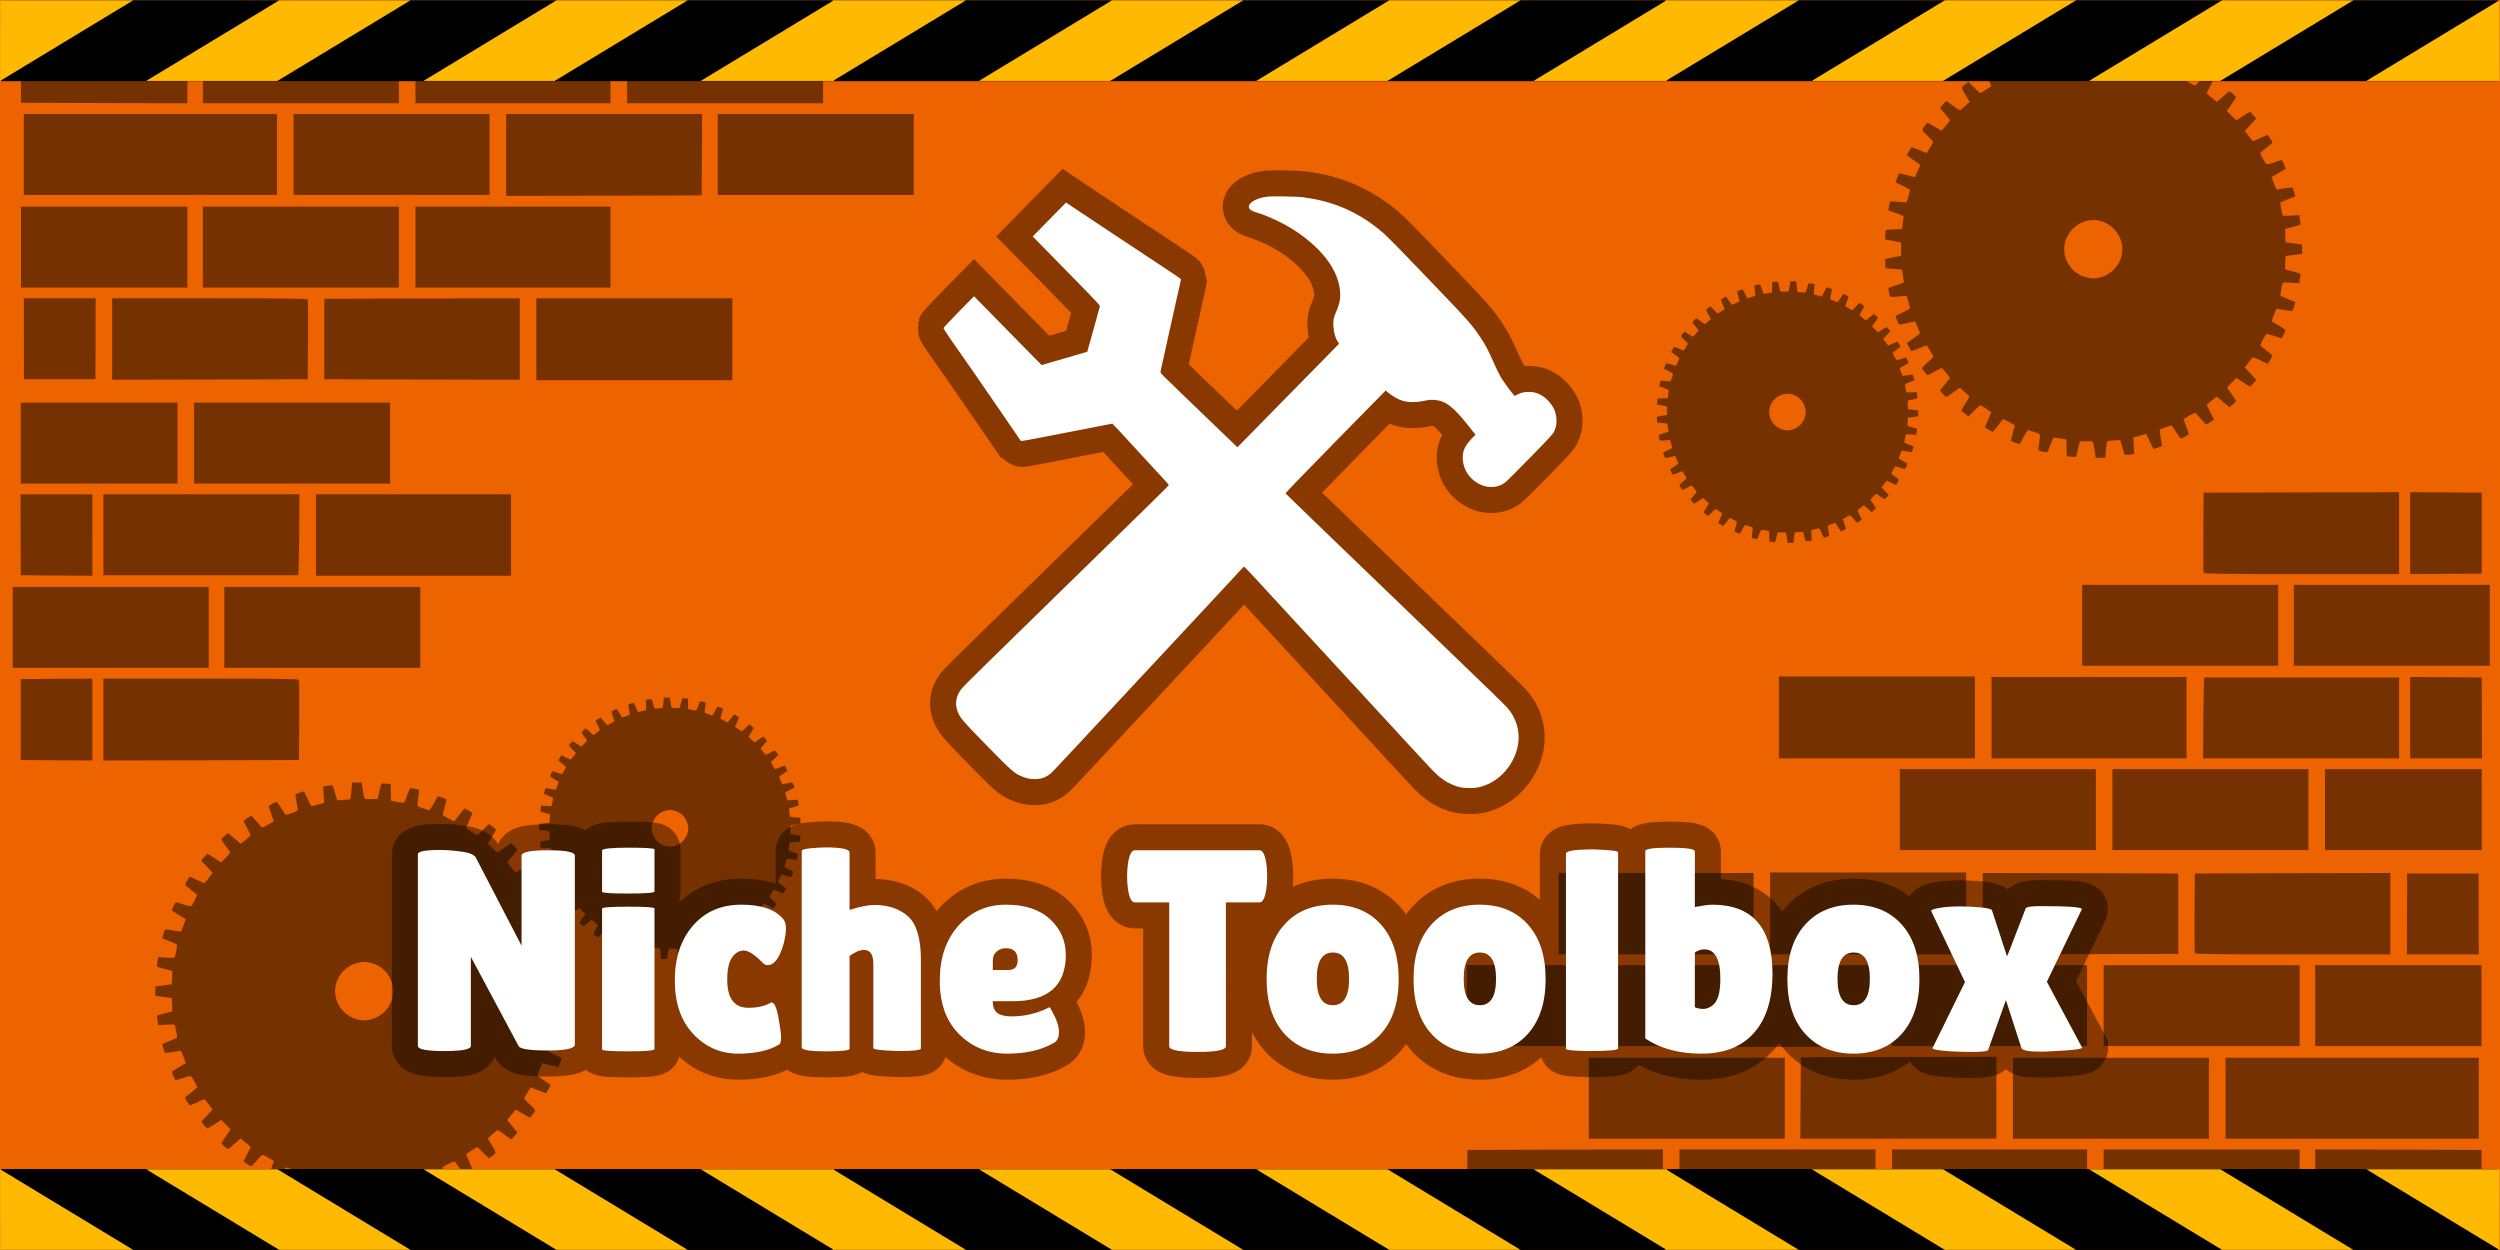 <svg version="1.1" xmlns="http://www.w3.org/2000/svg" xmlns:xlink="http://www.w3.org/1999/xlink" width="600" height="300" viewBox="0,0,600,300"><g transform="translate(60,-30)"><g data-paper-data="{&quot;isPaintingLayer&quot;:true}" fill-rule="nonzero" stroke-linejoin="miter" stroke-miterlimit="10" stroke-dasharray="" stroke-dashoffset="0" style="mix-blend-mode: normal"><path d="M-60,330v-300h600v300z" fill="#ed6300" stroke="none" stroke-width="0" stroke-linecap="butt"/><path d="M24.521,217.814h1.152h1.152l0.272,1.871c0.144,1.024 0.336,1.935 0.4,1.999c0.08,0.08 0.816,0.112 1.647,0.096l1.504,-0.048l0.4,-1.791c0.224,-0.976 0.448,-1.823 0.496,-1.887c0.064,-0.048 0.576,-0.048 1.152,0.016l1.056,0.112l0.048,1.999l0.048,2.015l1.52,0.272c0.832,0.144 1.568,0.224 1.615,0.16c0.064,-0.048 0.368,-0.816 0.704,-1.695c0.32,-0.88 0.64,-1.663 0.72,-1.727c0.128,-0.144 1.711,0.144 2.063,0.352c0.112,0.08 0.096,0.608 -0.064,1.695c-0.352,2.447 -0.432,2.239 1.088,2.719c0.72,0.224 1.392,0.448 1.504,0.496c0.112,0.048 0.56,-0.608 1.088,-1.599c0.496,-0.928 0.944,-1.727 1.008,-1.759c0.096,-0.064 1.919,0.608 2.063,0.768c0.032,0.032 -0.16,0.832 -0.432,1.791c-0.256,0.96 -0.48,1.823 -0.48,1.903c0,0.128 2.543,1.52 2.783,1.52c0.032,0 0.576,-0.688 1.2,-1.52c0.624,-0.832 1.216,-1.52 1.296,-1.52c0.112,0 1.695,0.864 1.871,1.024c0.032,0.016 -0.32,0.848 -0.752,1.855c-0.448,0.992 -0.784,1.823 -0.768,1.839c0.512,0.384 2.543,1.679 2.639,1.679c0.064,0 0.736,-0.608 1.488,-1.36l1.36,-1.344l0.848,0.64c0.448,0.352 0.832,0.704 0.832,0.768c0,0.064 -0.448,0.864 -0.992,1.743l-0.976,1.631l1.088,0.992c0.592,0.56 1.152,1.04 1.232,1.056c0.064,0.032 0.8,-0.448 1.631,-1.072c0.88,-0.688 1.584,-1.104 1.727,-1.056c0.128,0.048 0.496,0.416 0.832,0.816l0.592,0.704l-1.072,1.328c-0.592,0.72 -1.152,1.408 -1.232,1.504c-0.112,0.144 0.128,0.544 0.768,1.328c0.512,0.624 0.992,1.168 1.056,1.216c0.08,0.048 0.864,-0.32 1.727,-0.8c0.864,-0.496 1.663,-0.896 1.743,-0.896c0.176,0 1.312,1.472 1.312,1.711c0,0.08 -0.608,0.704 -1.36,1.392c-0.752,0.672 -1.36,1.296 -1.36,1.376c0,0.08 0.368,0.704 0.816,1.408l0.8,1.264l1.839,-0.72c1.008,-0.384 1.855,-0.688 1.887,-0.656c0.128,0.176 1.056,1.967 1.008,1.983c-0.016,0.016 -0.736,0.528 -1.584,1.104c-0.864,0.592 -1.568,1.136 -1.568,1.184c0,0.08 1.072,2.623 1.216,2.879c0,0.016 0.88,-0.176 1.919,-0.432c2.143,-0.512 1.967,-0.576 2.463,0.848l0.288,0.848l-1.743,0.864c-0.96,0.464 -1.743,0.928 -1.743,1.024c0.016,0.224 0.784,2.831 0.864,2.927c0.048,0.032 0.928,-0.016 1.951,-0.128c2.111,-0.208 2.047,-0.24 2.223,0.928c0.064,0.384 0.144,0.8 0.176,0.912c0.064,0.144 -0.288,0.336 -1.008,0.56c-0.592,0.208 -1.456,0.496 -1.903,0.656l-0.816,0.304l0.208,1.408c0.128,0.768 0.224,1.472 0.224,1.568c0,0.112 0.704,0.224 1.951,0.288c1.088,0.064 1.983,0.144 2.015,0.16c0.016,0.032 0.048,0.544 0.08,1.136l0.032,1.104l-1.12,0.208c-0.608,0.128 -1.472,0.288 -1.919,0.384l-0.8,0.144v1.599v1.599l0.8,0.16c0.448,0.096 1.312,0.256 1.919,0.368l1.12,0.208l-0.032,1.088c-0.032,0.608 -0.064,1.12 -0.096,1.152c-0.016,0.032 -0.912,0.096 -1.983,0.16l-1.935,0.112l-0.192,1.376c-0.096,0.752 -0.192,1.472 -0.208,1.599c-0.016,0.144 0.576,0.416 1.791,0.832c1.008,0.336 1.839,0.64 1.871,0.656c0.064,0.064 -0.368,2.047 -0.464,2.143c-0.048,0.048 -0.928,0 -1.951,-0.096c-1.024,-0.096 -1.903,-0.16 -1.935,-0.112c-0.08,0.08 -0.864,2.703 -0.864,2.911c0,0.096 0.784,0.56 1.743,1.04l1.743,0.848l-0.368,1.024c-0.208,0.576 -0.4,1.056 -0.432,1.088c-0.032,0.032 -0.448,-0.032 -0.928,-0.16c-0.48,-0.128 -1.328,-0.336 -1.887,-0.464l-1.024,-0.24l-0.624,1.376c-0.336,0.752 -0.624,1.424 -0.624,1.488c0,0.08 0.704,0.624 1.568,1.216c0.848,0.576 1.568,1.088 1.599,1.104c0.08,0.064 -1.008,1.999 -1.136,1.999c-0.064,0 -0.896,-0.32 -1.871,-0.704l-1.743,-0.704l-0.72,1.152c-0.4,0.64 -0.768,1.28 -0.816,1.408c-0.064,0.16 0.352,0.656 1.296,1.536c1.568,1.456 1.552,1.392 0.512,2.655l-0.448,0.56l-1.711,-0.976l-1.695,-0.992l-0.48,0.56c-1.599,1.887 -1.599,1.887 -1.376,2.191c0.112,0.144 0.672,0.832 1.232,1.52l1.024,1.232l-0.672,0.8c-0.368,0.448 -0.752,0.8 -0.848,0.8c-0.08,0 -0.832,-0.512 -1.663,-1.12c-0.976,-0.752 -1.568,-1.088 -1.711,-1.008c-0.112,0.064 -0.656,0.544 -1.216,1.04l-1.008,0.912l1.008,1.695c1.104,1.855 1.104,1.775 -0.048,2.591l-0.704,0.512l-1.344,-1.36c-0.736,-0.736 -1.392,-1.344 -1.472,-1.344c-0.096,0 -2.095,1.28 -2.639,1.679c-0.016,0.016 0.32,0.848 0.768,1.839c0.432,1.008 0.784,1.839 0.752,1.855c-0.016,0.016 -0.464,0.288 -0.976,0.592l-0.944,0.576l-1.104,-1.472c-0.608,-0.816 -1.168,-1.536 -1.232,-1.599c-0.16,-0.16 -2.895,1.168 -2.895,1.408c0,0.08 0.224,0.944 0.48,1.903c0.272,0.96 0.464,1.759 0.432,1.791c-0.144,0.16 -1.967,0.832 -2.063,0.768c-0.064,-0.032 -0.512,-0.816 -0.992,-1.727l-0.896,-1.663l-1.472,0.48c-0.816,0.256 -1.52,0.496 -1.552,0.544c-0.032,0.032 0.048,0.896 0.192,1.935c0.16,1.264 0.192,1.919 0.096,1.983c-0.352,0.208 -1.935,0.496 -2.063,0.352c-0.08,-0.064 -0.352,-0.704 -0.608,-1.408c-0.272,-0.704 -0.56,-1.472 -0.64,-1.695l-0.16,-0.416l-1.583,0.272l-1.568,0.256l-0.048,2.015l-0.048,2.015l-1.04,0.112c-0.576,0.064 -1.104,0.064 -1.152,0c-0.064,-0.048 -0.288,-0.912 -0.512,-1.887l-0.4,-1.791l-1.504,-0.048c-0.832,-0.016 -1.568,0.016 -1.647,0.096c-0.064,0.064 -0.256,0.976 -0.4,1.999l-0.272,1.871h-1.152h-1.152l-0.112,-1.248c-0.208,-2.735 -0.208,-2.735 -0.768,-2.831c-0.288,-0.048 -1.008,-0.096 -1.615,-0.128l-1.088,-0.032l-0.528,1.759l-0.512,1.759l-0.704,-0.016c-0.384,0 -0.912,-0.064 -1.168,-0.128l-0.448,-0.112l0.112,-1.967l0.112,-1.951l-1.552,-0.416l-1.552,-0.4l-0.848,1.807c-0.56,1.184 -0.928,1.791 -1.072,1.759c-0.112,-0.048 -0.592,-0.192 -1.04,-0.336c-0.464,-0.144 -0.848,-0.352 -0.848,-0.448c0,-0.112 0.16,-0.976 0.336,-1.919c0.208,-1.008 0.288,-1.775 0.208,-1.855c-0.336,-0.304 -2.815,-1.168 -2.911,-1.024c-0.064,0.08 -0.528,0.816 -1.04,1.615c-0.528,0.816 -1.008,1.472 -1.088,1.472c-0.304,0 -1.903,-0.88 -1.903,-1.04c0,-0.096 0.288,-0.944 0.624,-1.887l0.624,-1.727l-0.352,-0.208c-1.951,-1.184 -2.383,-1.376 -2.591,-1.2c-0.128,0.112 -0.704,0.752 -1.296,1.44c-0.576,0.704 -1.12,1.264 -1.2,1.264c-0.096,0 -0.544,-0.272 -1.008,-0.592l-0.848,-0.608l0.864,-1.695c0.48,-0.928 0.864,-1.727 0.864,-1.775c0,-0.064 -0.544,-0.544 -1.216,-1.072l-1.232,-0.976l-1.216,1.072c-0.672,0.592 -1.344,1.168 -1.488,1.296c-0.256,0.208 -0.352,0.176 -1.024,-0.368c-0.4,-0.336 -0.768,-0.704 -0.816,-0.816c-0.032,-0.112 0.432,-0.912 1.056,-1.775l1.12,-1.568l-1.136,-1.152l-1.136,-1.136l-1.583,1.024c-0.864,0.56 -1.631,1.024 -1.711,1.024c-0.08,0 -0.448,-0.368 -0.816,-0.8l-0.672,-0.8l1.36,-1.488l1.36,-1.472l-0.88,-1.2c-0.48,-0.656 -0.96,-1.216 -1.072,-1.248c-0.096,-0.016 -0.928,0.32 -1.839,0.768c-0.912,0.448 -1.711,0.752 -1.759,0.672c-0.912,-1.376 -1.168,-1.839 -1.024,-1.919c0.432,-0.304 2.927,-2.335 2.927,-2.399c0,-0.048 -0.336,-0.688 -0.736,-1.424c-0.848,-1.552 -0.608,-1.504 -3.071,-0.672c-0.752,0.256 -1.392,0.432 -1.44,0.4c-0.032,-0.032 -0.256,-0.496 -0.512,-1.024c-0.336,-0.72 -0.416,-1.008 -0.272,-1.12c0.112,-0.08 0.88,-0.544 1.727,-1.04l1.536,-0.896l-0.56,-1.536c-0.432,-1.152 -0.624,-1.504 -0.816,-1.456c-0.656,0.192 -3.567,0.592 -3.647,0.512c-0.048,-0.048 -0.208,-0.544 -0.368,-1.104l-0.288,-1.024l1.711,-0.688c0.928,-0.384 1.759,-0.736 1.823,-0.8c0.112,-0.112 -0.16,-1.807 -0.48,-2.943c-0.08,-0.288 -0.208,-0.304 -2.063,-0.192l-1.967,0.096l-0.096,-0.752c-0.048,-0.432 -0.128,-0.944 -0.176,-1.168c-0.064,-0.384 -0.016,-0.416 1.807,-0.896l1.887,-0.48l-0.048,-1.599c-0.032,-0.864 -0.08,-1.599 -0.096,-1.615c-0.016,-0.016 -0.672,-0.112 -1.456,-0.192c-0.8,-0.096 -1.679,-0.208 -1.951,-0.256l-0.528,-0.096v-1.104v-1.104l0.528,-0.08c0.272,-0.048 1.152,-0.16 1.951,-0.256c0.784,-0.096 1.44,-0.192 1.456,-0.208c0.016,-0.016 0.064,-0.752 0.096,-1.615l0.048,-1.583l-1.887,-0.496c-1.823,-0.48 -1.871,-0.496 -1.807,-0.896c0.048,-0.224 0.128,-0.736 0.176,-1.152l0.096,-0.768l1.967,0.112c1.855,0.096 1.983,0.08 2.063,-0.208c0.32,-1.136 0.592,-2.831 0.48,-2.943c-0.064,-0.064 -0.896,-0.416 -1.823,-0.8l-1.711,-0.688l0.288,-1.024c0.16,-0.56 0.32,-1.056 0.352,-1.104c0.048,-0.032 0.944,0.064 1.983,0.24c1.04,0.176 1.919,0.304 1.919,0.288c0.016,-0.016 0.288,-0.704 0.592,-1.52l0.544,-1.488l-1.647,-0.96c-0.912,-0.544 -1.663,-1.072 -1.663,-1.184c0,-0.416 0.816,-1.983 1.008,-1.919c0.112,0.032 0.896,0.288 1.759,0.56c0.864,0.288 1.647,0.48 1.759,0.432c0.288,-0.112 1.615,-2.671 1.456,-2.815c-0.08,-0.064 -0.72,-0.576 -1.424,-1.136c-0.704,-0.56 -1.344,-1.072 -1.408,-1.136c-0.112,-0.08 0.704,-1.599 1.088,-2.031c0.032,-0.032 0.784,0.32 1.679,0.768c0.896,0.448 1.727,0.8 1.839,0.768c0.112,-0.032 0.608,-0.592 1.088,-1.248l0.896,-1.2l-0.752,-0.8c-0.416,-0.448 -1.04,-1.104 -1.376,-1.472l-0.624,-0.672l0.672,-0.8c0.384,-0.448 0.752,-0.816 0.832,-0.816c0.064,0 0.832,0.464 1.695,1.024l1.568,1.04l1.152,-1.136c0.704,-0.688 1.104,-1.216 1.024,-1.312c-0.896,-1.2 -2.095,-2.975 -2.095,-3.103c0,-0.096 0.368,-0.464 0.8,-0.832l0.8,-0.672l0.544,0.464c0.304,0.24 0.976,0.832 1.504,1.28l0.96,0.848l1.216,-0.96c0.672,-0.528 1.216,-1.008 1.216,-1.072c0,-0.048 -0.384,-0.864 -0.864,-1.791l-0.864,-1.695l0.848,-0.608c0.464,-0.32 0.912,-0.592 1.008,-0.592c0.08,0 0.624,0.56 1.2,1.264c0.592,0.688 1.168,1.328 1.296,1.44c0.208,0.176 0.64,-0.016 2.591,-1.2l0.352,-0.208l-0.624,-1.727c-0.336,-0.944 -0.624,-1.791 -0.624,-1.887c0,-0.16 1.599,-1.04 1.903,-1.04c0.08,0 0.56,0.656 1.088,1.472c0.512,0.8 0.976,1.536 1.04,1.631c0.096,0.144 2.543,-0.72 2.911,-1.04c0.08,-0.08 0,-0.848 -0.208,-1.855c-0.176,-0.944 -0.336,-1.807 -0.336,-1.903c0,-0.096 0.416,-0.304 0.928,-0.464c0.496,-0.16 0.96,-0.32 1.04,-0.352c0.064,-0.048 0.512,0.752 0.976,1.759l0.864,1.823l1.552,-0.4l1.552,-0.416l-0.112,-1.951l-0.112,-1.967l0.448,-0.112c0.256,-0.064 0.784,-0.128 1.168,-0.128l0.688,-0.016l0.528,1.759l0.512,1.759l1.104,-0.032c0.608,-0.032 1.328,-0.08 1.615,-0.128c0.56,-0.096 0.56,-0.096 0.768,-2.847zM25.928,261.064c-3.535,0.768 -5.998,4.319 -5.438,7.806c0.608,3.823 4.255,6.526 7.934,5.918c3.823,-0.64 6.494,-4.287 5.87,-7.966c-0.496,-2.863 -2.559,-5.086 -5.342,-5.742c-1.2,-0.272 -1.823,-0.288 -3.023,-0.016z" data-paper-data="{&quot;index&quot;:null}" fill-opacity="0.502" fill="#000000" stroke="none" stroke-width="1" stroke-linecap="butt"/><path d="M99.34,197.396l0.722,0.008l0.722,0.008l0.158,1.175c0.083,0.643 0.197,1.215 0.237,1.256c0.05,0.051 0.51,0.076 1.032,0.071l0.943,-0.02l0.263,-1.12c0.147,-0.61 0.293,-1.14 0.324,-1.179c0.04,-0.03 0.361,-0.026 0.722,0.018l0.661,0.077l0.016,1.253l0.016,1.263l0.95,0.181c0.52,0.096 0.981,0.151 1.011,0.111c0.04,-0.03 0.236,-0.509 0.453,-1.058c0.207,-0.549 0.412,-1.038 0.463,-1.078c0.081,-0.089 1.072,0.102 1.291,0.235c0.07,0.051 0.056,0.382 -0.052,1.062c-0.237,1.531 -0.286,1.4 0.663,1.712c0.45,0.145 0.869,0.29 0.939,0.321c0.07,0.031 0.355,-0.377 0.693,-0.995c0.317,-0.578 0.603,-1.076 0.644,-1.096c0.061,-0.039 1.199,0.394 1.288,0.495c0.02,0.02 -0.106,0.52 -0.283,1.12c-0.167,0.6 -0.313,1.139 -0.314,1.19c-0.001,0.08 1.583,0.97 1.734,0.971c0.02,0 0.366,-0.427 0.762,-0.944c0.397,-0.517 0.772,-0.944 0.822,-0.943c0.07,0.001 1.057,0.553 1.166,0.654c0.02,0.01 -0.206,0.529 -0.484,1.158c-0.287,0.618 -0.504,1.137 -0.494,1.147c0.318,0.244 1.582,1.07 1.642,1.071c0.04,0 0.465,-0.376 0.942,-0.842l0.861,-0.833l0.527,0.407c0.278,0.224 0.516,0.447 0.516,0.487c-0,0.04 -0.287,0.538 -0.633,1.086l-0.623,1.016l0.675,0.629c0.367,0.355 0.715,0.659 0.765,0.67c0.04,0.02 0.504,-0.275 1.03,-0.66c0.556,-0.425 1,-0.681 1.09,-0.65c0.08,0.031 0.308,0.264 0.516,0.517l0.366,0.445l-0.681,0.825c-0.376,0.447 -0.731,0.874 -0.782,0.934c-0.071,0.089 0.076,0.342 0.472,0.837c0.316,0.394 0.613,0.739 0.653,0.769c0.05,0.031 0.543,-0.195 1.088,-0.489c0.545,-0.305 1.049,-0.55 1.099,-0.549c0.11,0.001 0.812,0.931 0.81,1.082c-0.001,0.05 -0.386,0.437 -0.862,0.863c-0.476,0.416 -0.861,0.803 -0.861,0.853c-0.001,0.05 0.226,0.444 0.502,0.888l0.492,0.797l1.158,-0.438c0.634,-0.234 1.167,-0.418 1.187,-0.398c0.079,0.111 0.648,1.24 0.618,1.25c-0.01,0.01 -0.465,0.326 -1,0.681c-0.545,0.365 -0.99,0.701 -0.99,0.731c-0.001,0.05 0.654,1.651 0.742,1.813c-0,0.01 0.553,-0.104 1.206,-0.257c1.347,-0.306 1.237,-0.347 1.538,0.548l0.175,0.533l-1.099,0.529c-0.605,0.284 -1.099,0.569 -1.1,0.63c0.008,0.14 0.472,1.78 0.521,1.84c0.03,0.02 0.581,-0.004 1.224,-0.067c1.325,-0.116 1.285,-0.136 1.387,0.597c0.037,0.241 0.085,0.502 0.104,0.573c0.039,0.091 -0.183,0.209 -0.635,0.344c-0.372,0.126 -0.916,0.301 -1.197,0.398l-0.513,0.185l0.121,0.884c0.075,0.482 0.13,0.924 0.13,0.984c-0.001,0.07 0.44,0.145 1.221,0.194c0.681,0.048 1.242,0.104 1.262,0.114c0.01,0.02 0.026,0.341 0.042,0.712l0.012,0.692l-0.703,0.123c-0.382,0.076 -0.924,0.17 -1.205,0.227l-0.502,0.085l-0.011,1.002l-0.011,1.002l0.5,0.106c0.28,0.063 0.82,0.169 1.2,0.244l0.7,0.138l-0.028,0.681c-0.024,0.381 -0.048,0.701 -0.068,0.721c-0.01,0.02 -0.572,0.054 -1.244,0.087l-1.214,0.057l-0.13,0.861c-0.065,0.47 -0.13,0.921 -0.141,1.001c-0.011,0.09 0.358,0.265 1.117,0.534c0.629,0.217 1.148,0.414 1.168,0.424c0.04,0.041 -0.245,1.281 -0.305,1.34c-0.03,0.03 -0.581,-0.006 -1.222,-0.074c-0.641,-0.067 -1.192,-0.113 -1.212,-0.083c-0.051,0.05 -0.56,1.688 -0.561,1.818c-0.001,0.06 0.487,0.356 1.085,0.664l1.087,0.543l-0.238,0.639c-0.134,0.359 -0.258,0.659 -0.278,0.679c-0.02,0.02 -0.28,-0.023 -0.58,-0.107c-0.3,-0.083 -0.83,-0.22 -1.18,-0.304l-0.64,-0.157l-0.4,0.858c-0.216,0.469 -0.401,0.888 -0.401,0.928c-0.001,0.05 0.437,0.396 0.974,0.773c0.527,0.367 0.975,0.692 0.995,0.703c0.05,0.041 -0.645,1.246 -0.725,1.245c-0.04,-0 -0.559,-0.207 -1.168,-0.454l-1.088,-0.453l-0.459,0.717c-0.255,0.398 -0.49,0.797 -0.521,0.876c-0.041,0.1 0.216,0.413 0.801,0.971c0.972,0.923 0.963,0.883 0.302,1.667l-0.285,0.348l-1.066,-0.623l-1.056,-0.633l-0.305,0.348c-1.015,1.172 -1.015,1.172 -0.877,1.364c0.069,0.091 0.415,0.526 0.761,0.961l0.633,0.779l-0.426,0.497c-0.234,0.278 -0.477,0.496 -0.537,0.495c-0.05,-0.001 -0.518,-0.326 -1.035,-0.713c-0.606,-0.478 -0.975,-0.692 -1.066,-0.643c-0.071,0.039 -0.415,0.336 -0.769,0.643l-0.638,0.564l0.62,1.069c0.679,1.17 0.679,1.12 -0.048,1.624l-0.445,0.316l-0.833,-0.861c-0.456,-0.466 -0.863,-0.852 -0.913,-0.852c-0.06,-0.001 -1.322,0.787 -1.665,1.034c-0.01,0.01 0.195,0.533 0.468,1.158c0.264,0.634 0.478,1.158 0.458,1.168c-0.01,0.01 -0.293,0.177 -0.616,0.364l-0.595,0.354l-0.682,-0.93c-0.375,-0.515 -0.721,-0.97 -0.761,-1.011c-0.099,-0.101 -1.822,0.712 -1.824,0.862c-0.001,0.05 0.134,0.593 0.288,1.196c0.164,0.603 0.279,1.106 0.258,1.126c-0.091,0.099 -1.239,0.508 -1.298,0.467c-0.04,-0.02 -0.315,-0.515 -0.61,-1.089l-0.55,-1.049l-0.925,0.291c-0.513,0.155 -0.956,0.3 -0.976,0.33c-0.02,0.02 0.024,0.562 0.107,1.214c0.092,0.793 0.107,1.204 0.046,1.244c-0.222,0.128 -1.216,0.297 -1.295,0.206c-0.05,-0.041 -0.216,-0.443 -0.371,-0.886c-0.166,-0.443 -0.341,-0.926 -0.389,-1.067l-0.097,-0.262l-0.994,0.16l-0.984,0.15l-0.044,1.263l-0.044,1.263l-0.652,0.063c-0.361,0.036 -0.692,0.033 -0.722,-0.008c-0.04,-0.031 -0.174,-0.573 -0.308,-1.186l-0.238,-1.125l-0.942,-0.04c-0.521,-0.016 -0.982,-0.001 -1.033,0.049c-0.041,0.04 -0.167,0.61 -0.264,1.25l-0.183,1.171l-0.722,-0.008l-0.722,-0.008l-0.062,-0.783c-0.111,-1.715 -0.111,-1.715 -0.462,-1.779c-0.18,-0.032 -0.631,-0.067 -1.012,-0.091l-0.681,-0.028l-0.343,1.099l-0.333,1.099l-0.441,-0.015c-0.241,-0.003 -0.571,-0.046 -0.731,-0.088l-0.28,-0.073l0.084,-1.232l0.084,-1.222l-0.969,-0.271l-0.97,-0.261l-0.544,1.127c-0.359,0.738 -0.594,1.116 -0.684,1.095c-0.07,-0.031 -0.37,-0.124 -0.649,-0.218c-0.29,-0.093 -0.529,-0.226 -0.528,-0.286c0.001,-0.07 0.107,-0.61 0.224,-1.201c0.137,-0.63 0.193,-1.111 0.143,-1.161c-0.208,-0.193 -1.756,-0.751 -1.817,-0.662c-0.041,0.05 -0.336,0.508 -0.663,1.005c-0.336,0.508 -0.642,0.915 -0.692,0.915c-0.19,-0.002 -1.187,-0.564 -1.186,-0.665c0.001,-0.06 0.187,-0.589 0.404,-1.179l0.403,-1.078l-0.219,-0.133c-1.215,-0.755 -1.484,-0.878 -1.616,-0.77c-0.081,0.069 -0.446,0.466 -0.822,0.893c-0.366,0.437 -0.71,0.784 -0.76,0.784c-0.06,-0.001 -0.339,-0.174 -0.627,-0.378l-0.527,-0.387l0.553,-1.057c0.307,-0.578 0.553,-1.077 0.553,-1.107c0,-0.04 -0.337,-0.345 -0.754,-0.68l-0.765,-0.62l-0.769,0.663c-0.425,0.366 -0.85,0.722 -0.941,0.802c-0.162,0.129 -0.222,0.108 -0.639,-0.238c-0.248,-0.213 -0.476,-0.446 -0.506,-0.517c-0.019,-0.07 0.277,-0.568 0.674,-1.105l0.712,-0.975l-0.704,-0.73l-0.704,-0.719l-0.999,0.631c-0.545,0.345 -1.029,0.63 -1.08,0.63c-0.05,-0.001 -0.278,-0.234 -0.506,-0.507l-0.415,-0.506l0.862,-0.923l0.862,-0.913l-0.543,-0.758c-0.296,-0.414 -0.593,-0.768 -0.663,-0.789c-0.06,-0.011 -0.584,0.194 -1.158,0.468c-0.574,0.274 -1.078,0.459 -1.107,0.409c-0.562,-0.868 -0.719,-1.161 -0.628,-1.21c0.273,-0.187 1.85,-1.443 1.851,-1.483c0,-0.03 -0.206,-0.433 -0.451,-0.897c-0.521,-0.978 -0.371,-0.946 -1.92,-0.442c-0.473,0.155 -0.875,0.261 -0.905,0.241c-0.02,-0.02 -0.157,-0.312 -0.314,-0.645c-0.206,-0.453 -0.254,-0.634 -0.163,-0.704c0.071,-0.049 0.555,-0.335 1.09,-0.64l0.968,-0.551l-0.34,-0.966c-0.263,-0.725 -0.381,-0.947 -0.501,-0.918c-0.412,0.116 -2.239,0.346 -2.289,0.296c-0.03,-0.03 -0.127,-0.342 -0.223,-0.694l-0.173,-0.643l1.077,-0.419c0.584,-0.234 1.108,-0.449 1.148,-0.489c0.071,-0.069 -0.088,-1.134 -0.28,-1.848c-0.048,-0.181 -0.128,-0.192 -1.292,-0.134l-1.234,0.047l-0.055,-0.472c-0.027,-0.271 -0.074,-0.592 -0.102,-0.733c-0.037,-0.241 -0.007,-0.261 1.139,-0.549l1.186,-0.288l-0.019,-1.003c-0.014,-0.541 -0.039,-1.003 -0.049,-1.013c-0.01,-0.01 -0.42,-0.075 -0.911,-0.13c-0.501,-0.066 -1.051,-0.142 -1.221,-0.174l-0.33,-0.064l0.008,-0.692l0.008,-0.692l0.331,-0.046c0.171,-0.028 0.723,-0.092 1.225,-0.147c0.492,-0.055 0.903,-0.11 0.914,-0.12c0.01,-0.01 0.045,-0.471 0.071,-1.012l0.041,-0.992l-1.179,-0.324c-1.139,-0.313 -1.169,-0.324 -1.127,-0.574c0.032,-0.14 0.085,-0.46 0.118,-0.721l0.065,-0.48l1.232,0.084c1.162,0.073 1.242,0.064 1.294,-0.116c0.208,-0.709 0.39,-1.77 0.321,-1.841c-0.04,-0.041 -0.558,-0.267 -1.137,-0.514l-1.068,-0.443l0.187,-0.64c0.104,-0.35 0.208,-0.659 0.228,-0.689c0.03,-0.02 0.591,0.047 1.241,0.164c0.65,0.117 1.201,0.204 1.201,0.194c0.01,-0.01 0.185,-0.439 0.381,-0.948l0.351,-0.928l-1.026,-0.613c-0.568,-0.347 -1.035,-0.683 -1.034,-0.753c0.003,-0.261 0.525,-1.237 0.645,-1.196c0.07,0.021 0.559,0.187 1.099,0.363c0.539,0.186 1.029,0.312 1.1,0.283c0.181,-0.068 1.031,-1.663 0.932,-1.754c-0.05,-0.041 -0.447,-0.366 -0.884,-0.721c-0.437,-0.356 -0.835,-0.681 -0.874,-0.721c-0.07,-0.051 0.452,-0.998 0.696,-1.266c0.02,-0.02 0.489,0.206 1.047,0.493c0.558,0.287 1.077,0.513 1.147,0.494c0.07,-0.019 0.385,-0.367 0.69,-0.774l0.57,-0.746l-0.466,-0.506c-0.258,-0.284 -0.644,-0.699 -0.852,-0.932l-0.386,-0.425l0.426,-0.497c0.244,-0.278 0.477,-0.506 0.527,-0.505c0.04,0 0.518,0.296 1.055,0.653l0.975,0.662l0.73,-0.704c0.446,-0.426 0.7,-0.754 0.651,-0.815c-0.553,-0.758 -1.293,-1.879 -1.292,-1.959c0.001,-0.06 0.234,-0.288 0.507,-0.516l0.506,-0.415l0.338,0.294c0.189,0.152 0.606,0.528 0.933,0.812l0.596,0.538l0.768,-0.593c0.425,-0.326 0.769,-0.623 0.769,-0.663c0,-0.03 -0.235,-0.544 -0.529,-1.129l-0.53,-1.068l0.535,-0.375c0.293,-0.197 0.575,-0.365 0.636,-0.364c0.05,0.001 0.387,0.355 0.743,0.8c0.366,0.435 0.723,0.84 0.802,0.911c0.129,0.112 0.401,-0.006 1.632,-0.734l0.222,-0.128l-0.379,-1.087c-0.204,-0.594 -0.379,-1.127 -0.378,-1.187c0.001,-0.1 1.01,-0.641 1.2,-0.638c0.05,0.001 0.346,0.415 0.671,0.93c0.315,0.505 0.601,0.969 0.64,1.03c0.059,0.091 1.599,-0.434 1.831,-0.632c0.051,-0.05 0.006,-0.531 -0.118,-1.164c-0.104,-0.593 -0.198,-1.135 -0.197,-1.195c0.001,-0.06 0.263,-0.188 0.585,-0.284c0.312,-0.097 0.604,-0.194 0.654,-0.213c0.04,-0.03 0.316,0.475 0.599,1.109l0.529,1.149l0.975,-0.24l0.975,-0.25l-0.057,-1.224l-0.057,-1.234l0.281,-0.067c0.161,-0.038 0.492,-0.075 0.733,-0.072l0.431,-0.005l0.319,1.106l0.309,1.106l0.692,-0.012c0.381,-0.016 0.833,-0.041 1.013,-0.069c0.351,-0.056 0.351,-0.056 0.501,-1.779zM99.924,224.51c-2.221,0.457 -3.789,2.665 -3.462,4.854c0.355,2.4 2.621,4.119 4.931,3.763c2.4,-0.375 4.099,-2.642 3.733,-4.951c-0.291,-1.798 -1.569,-3.205 -3.308,-3.635c-0.75,-0.179 -1.141,-0.193 -1.894,-0.031z" data-paper-data="{&quot;index&quot;:null}" fill-opacity="0.502" fill="#000000" stroke="none" stroke-width="1" stroke-linecap="butt"/><path d="M137.534,44.955v9.829h-23.52h-23.52v-9.829v-9.829h23.52h23.52z" data-paper-data="{&quot;index&quot;:null}" fill-opacity="0.502" fill="#000000" stroke="none" stroke-width="1" stroke-linecap="butt"/><path d="M86.515,44.955v9.829h-23.403h-23.403v-9.829v-9.829h23.403h23.403z" data-paper-data="{&quot;index&quot;:null}" fill-opacity="0.502" fill="#000000" stroke="none" stroke-width="1" stroke-linecap="butt"/><path d="M35.566,35.29c0.094,0.07 0.164,4.493 0.164,9.829v9.665h-23.52h-23.52l0.047,-9.783l0.07,-9.759l23.31,-0.07c12.802,-0.023 23.38,0.023 23.45,0.117z" data-paper-data="{&quot;index&quot;:null}" fill-opacity="0.502" fill="#000000" stroke="none" stroke-width="1" stroke-linecap="butt"/><path d="M159.299,67.071v9.712h-23.52h-23.52v-9.712v-9.712h23.52h23.52z" data-paper-data="{&quot;index&quot;:null}" fill-opacity="0.502" fill="#000000" stroke="none" stroke-width="1" stroke-linecap="butt"/><path d="M108.467,67.118l-0.07,9.783l-23.473,0.07l-23.45,0.047v-9.829v-9.829h23.52h23.52z" data-paper-data="{&quot;index&quot;:null}" fill-opacity="0.502" fill="#000000" stroke="none" stroke-width="1" stroke-linecap="butt"/><path d="M57.495,67.071v9.712h-23.52h-23.52v-9.712v-9.712h23.52h23.52z" data-paper-data="{&quot;index&quot;:null}" fill-opacity="0.502" fill="#000000" stroke="none" stroke-width="1" stroke-linecap="butt"/><path d="M6.476,67.071v9.712h-30.382h-30.382v-9.712v-9.712h30.382h30.382z" data-paper-data="{&quot;index&quot;:null}" fill-opacity="0.502" fill="#000000" stroke="none" stroke-width="1" stroke-linecap="butt"/><path d="M86.515,89.304v9.712h-23.403h-23.403v-9.712v-9.712h23.403h23.403z" data-paper-data="{&quot;index&quot;:null}" fill-opacity="0.502" fill="#000000" stroke="none" stroke-width="1" stroke-linecap="butt"/><path d="M35.73,89.304v9.712h-23.52h-23.52v-9.712v-9.712h23.52h23.52z" data-paper-data="{&quot;index&quot;:null}" fill-opacity="0.502" fill="#000000" stroke="none" stroke-width="1" stroke-linecap="butt"/><path d="M-15.026,44.955v9.829l-19.977,-0.047l-19.957,-0.07v-9.712v-9.712l19.957,-0.07l19.977,-0.047z" data-paper-data="{&quot;index&quot;:null}" fill-opacity="0.502" fill="#000000" stroke="none" stroke-width="1" stroke-linecap="butt"/><path d="M-15.026,89.304v9.712h-19.967h-19.967v-9.712v-9.712h19.967h19.967z" data-paper-data="{&quot;index&quot;:null}" fill-opacity="0.502" fill="#000000" stroke="none" stroke-width="1" stroke-linecap="butt"/><path d="M115.769,111.42v9.829h-23.52h-23.52v-9.829v-9.829h23.52h23.52z" data-paper-data="{&quot;index&quot;:null}" fill-opacity="0.502" fill="#000000" stroke="none" stroke-width="1" stroke-linecap="butt"/><path d="M64.75,111.35v9.783l-23.45,-0.047l-23.473,-0.07v-9.642v-9.665l23.45,-0.07l23.473,-0.047z" data-paper-data="{&quot;index&quot;:null}" fill-opacity="0.502" fill="#000000" stroke="none" stroke-width="1" stroke-linecap="butt"/><path d="M13.848,101.895c0.07,0.14 0.094,4.517 0.07,9.712l-0.07,9.408l-23.473,0.07l-23.45,0.047v-9.783v-9.759h23.403c18.535,0 23.45,0.07 23.52,0.304z" data-paper-data="{&quot;index&quot;:null}" fill-opacity="0.502" fill="#000000" stroke="none" stroke-width="1" stroke-linecap="butt"/><path d="M33.624,136.345v9.712h-23.52h-23.52v-9.712v-9.712h23.52h23.52z" data-paper-data="{&quot;index&quot;:null}" fill-opacity="0.502" fill="#000000" stroke="none" stroke-width="1" stroke-linecap="butt"/><path d="M-17.395,136.345v9.712h-18.811h-18.811v-9.712v-9.712h18.811h18.811z" data-paper-data="{&quot;index&quot;:null}" fill-opacity="0.502" fill="#000000" stroke="none" stroke-width="1" stroke-linecap="butt"/><path d="M62.644,158.39v9.783h-23.403h-23.403v-9.783v-9.759h23.403h23.403z" data-paper-data="{&quot;index&quot;:null}" fill-opacity="0.502" fill="#000000" stroke="none" stroke-width="1" stroke-linecap="butt"/><path d="M11.812,158.343c-0.047,5.336 -0.14,9.712 -0.257,9.712c-0.094,0 -10.648,0 -23.45,0h-23.286v-9.712v-9.712h23.52h23.52z" data-paper-data="{&quot;index&quot;:null}" fill-opacity="0.502" fill="#000000" stroke="none" stroke-width="1" stroke-linecap="butt"/><path d="M40.879,180.576v9.712h-23.52h-23.52v-9.712v-9.712h23.52h23.52z" data-paper-data="{&quot;index&quot;:null}" fill-opacity="0.502" fill="#000000" stroke="none" stroke-width="1" stroke-linecap="butt"/><path d="M-9.906,180.576v9.712h-23.52h-23.52v-9.712v-9.712h23.52h23.52z" data-paper-data="{&quot;index&quot;:null}" fill-opacity="0.502" fill="#000000" stroke="none" stroke-width="1" stroke-linecap="butt"/><path d="M11.742,193.167c0.07,0.14 0.094,4.54 0.07,9.759l-0.07,9.478l-23.473,0.07l-23.45,0.047v-9.829v-9.829h23.403c18.535,0 23.45,0.07 23.52,0.304z" data-paper-data="{&quot;index&quot;:null}" fill-opacity="0.502" fill="#000000" stroke="none" stroke-width="1" stroke-linecap="butt"/><path d="M-37.071,111.303l-0.026,9.712h-8.574h-8.574l-0.026,-9.712l-0.017,-9.712h8.617h8.617z" data-paper-data="{&quot;index&quot;:null}" fill-opacity="0.502" fill="#000000" stroke="none" stroke-width="1" stroke-linecap="butt"/><path d="M-37.825,158.39v9.783l-8.592,-0.047l-8.6,-0.07l-0.026,-9.712l-0.017,-9.712h8.617h8.617z" data-paper-data="{&quot;index&quot;:null}" fill-opacity="0.502" fill="#000000" stroke="none" stroke-width="1" stroke-linecap="butt"/><path d="M-37.825,202.692v9.829l-8.6,-0.047l-8.592,-0.07v-9.712v-9.712l8.592,-0.07l8.6,-0.047z" data-paper-data="{&quot;index&quot;:null}" fill-opacity="0.502" fill="#000000" stroke="none" stroke-width="1" stroke-linecap="butt"/><path d="M315.691,325.522c-18.535,0 -23.45,-0.07 -23.52,-0.304c-0.07,-0.14 -0.094,-4.54 -0.07,-9.759l0.07,-9.478l23.473,-0.07l23.45,-0.047v9.829v9.829h-23.403z" fill-opacity="0.502" fill="#000000" stroke="none" stroke-width="1" stroke-linecap="butt"/><path d="M343.073,315.692v-9.829h23.52h23.52v9.829v9.829h-23.52h-23.52z" fill-opacity="0.502" fill="#000000" stroke="none" stroke-width="1" stroke-linecap="butt"/><path d="M394.091,315.692v-9.829h23.403h23.403v9.829v9.829h-23.403h-23.403z" fill-opacity="0.502" fill="#000000" stroke="none" stroke-width="1" stroke-linecap="butt"/><path d="M468.49,325.475c-12.802,0.023 -23.38,-0.023 -23.45,-0.117c-0.094,-0.07 -0.164,-4.493 -0.164,-9.829v-9.665h23.52h23.52l-0.047,9.783l-0.07,9.759l-23.31,0.07z" fill-opacity="0.502" fill="#000000" stroke="none" stroke-width="1" stroke-linecap="butt"/><path d="M321.308,293.576v-9.712h23.52h23.52v9.712v9.712h-23.52h-23.52z" fill-opacity="0.502" fill="#000000" stroke="none" stroke-width="1" stroke-linecap="butt"/><path d="M372.139,293.53l0.07,-9.783l23.473,-0.07l23.45,-0.047v9.829v9.829h-23.52h-23.52z" fill-opacity="0.502" fill="#000000" stroke="none" stroke-width="1" stroke-linecap="butt"/><path d="M423.111,293.576v-9.712h23.52h23.52v9.712v9.712h-23.52h-23.52z" fill-opacity="0.502" fill="#000000" stroke="none" stroke-width="1" stroke-linecap="butt"/><path d="M474.13,293.576v-9.712h30.382h30.382v9.712v9.712h-30.382h-30.382z" fill-opacity="0.502" fill="#000000" stroke="none" stroke-width="1" stroke-linecap="butt"/><path d="M343.073,271.461v-9.829h23.52h23.52l-0.047,9.783l-0.07,9.759l-23.45,0.07l-23.473,0.047z" fill-opacity="0.502" fill="#000000" stroke="none" stroke-width="1" stroke-linecap="butt"/><path d="M292.054,271.343v-9.712h23.52h23.52v9.712v9.712h-23.52h-23.52z" fill-opacity="0.502" fill="#000000" stroke="none" stroke-width="1" stroke-linecap="butt"/><path d="M394.091,271.343v-9.712h23.403h23.403v9.712v9.712h-23.403h-23.403z" fill-opacity="0.502" fill="#000000" stroke="none" stroke-width="1" stroke-linecap="butt"/><path d="M444.876,271.343v-9.712h23.52h23.52v9.712v9.712h-23.52h-23.52z" fill-opacity="0.502" fill="#000000" stroke="none" stroke-width="1" stroke-linecap="butt"/><path d="M495.632,315.692v-9.829l19.977,0.047l19.957,0.07v9.712v9.712l-19.957,0.07l-19.977,0.047z" fill-opacity="0.502" fill="#000000" stroke="none" stroke-width="1" stroke-linecap="butt"/><path d="M495.632,271.343v-9.712h19.967h19.967v9.712v9.712h-19.967h-19.967z" fill-opacity="0.502" fill="#000000" stroke="none" stroke-width="1" stroke-linecap="butt"/><path d="M314.053,249.298v-9.783h23.403h23.403v9.783v9.759h-23.403h-23.403z" fill-opacity="0.502" fill="#000000" stroke="none" stroke-width="1" stroke-linecap="butt"/><path d="M364.837,249.228v-9.829h23.52h23.52v9.829v9.829h-23.52h-23.52z" fill-opacity="0.502" fill="#000000" stroke="none" stroke-width="1" stroke-linecap="butt"/><path d="M415.856,249.298v-9.783l23.45,0.047l23.473,0.07v9.642v9.665l-23.45,0.07l-23.473,0.047z" fill-opacity="0.502" fill="#000000" stroke="none" stroke-width="1" stroke-linecap="butt"/><path d="M490.278,259.057c-18.535,0 -23.45,-0.07 -23.52,-0.304c-0.07,-0.14 -0.094,-4.517 -0.07,-9.712l0.07,-9.408l23.473,-0.07l23.45,-0.047v9.783v9.759h-23.403z" fill-opacity="0.502" fill="#000000" stroke="none" stroke-width="1" stroke-linecap="butt"/><path d="M395.964,224.303v-9.712h23.52h23.52v9.712v9.712h-23.52h-23.52z" fill-opacity="0.502" fill="#000000" stroke="none" stroke-width="1" stroke-linecap="butt"/><path d="M446.982,224.303v-9.712h23.52h23.52v9.712v9.712h-23.52h-23.52z" fill-opacity="0.502" fill="#000000" stroke="none" stroke-width="1" stroke-linecap="butt"/><path d="M498.001,224.303v-9.712h18.811h18.811v9.712v9.712h-18.811h-18.811z" fill-opacity="0.502" fill="#000000" stroke="none" stroke-width="1" stroke-linecap="butt"/><path d="M366.944,202.187v-9.829h23.52h23.52v9.829v9.829h-23.52h-23.52z" fill-opacity="0.502" fill="#000000" stroke="none" stroke-width="1" stroke-linecap="butt"/><path d="M417.963,202.257v-9.783h23.403h23.403v9.783v9.759h-23.403h-23.403z" fill-opacity="0.502" fill="#000000" stroke="none" stroke-width="1" stroke-linecap="butt"/><path d="M468.794,202.304c0.047,-5.336 0.14,-9.712 0.257,-9.712c0.094,0 10.648,0 23.45,0h23.286v9.712v9.712h-23.52h-23.52z" fill-opacity="0.502" fill="#000000" stroke="none" stroke-width="1" stroke-linecap="butt"/><path d="M439.727,180.071v-9.712h23.52h23.52v9.712v9.712h-23.52h-23.52z" fill-opacity="0.502" fill="#000000" stroke="none" stroke-width="1" stroke-linecap="butt"/><path d="M490.512,180.071v-9.712h23.52h23.52v9.712v9.712h-23.52h-23.52z" fill-opacity="0.502" fill="#000000" stroke="none" stroke-width="1" stroke-linecap="butt"/><path d="M492.385,167.785c-18.535,0 -23.45,-0.07 -23.52,-0.304c-0.07,-0.14 -0.094,-4.54 -0.07,-9.759l0.07,-9.478l23.473,-0.07l23.45,-0.047v9.829v9.829h-23.403z" fill-opacity="0.502" fill="#000000" stroke="none" stroke-width="1" stroke-linecap="butt"/><path d="M517.677,249.345l0.026,-9.712h8.574h8.574l0.026,9.712l0.017,9.712h-8.617h-8.617z" fill-opacity="0.502" fill="#000000" stroke="none" stroke-width="1" stroke-linecap="butt"/><path d="M518.432,202.257v-9.783l8.592,0.047l8.6,0.07l0.026,9.712l0.017,9.712h-8.617h-8.617z" fill-opacity="0.502" fill="#000000" stroke="none" stroke-width="1" stroke-linecap="butt"/><path d="M518.432,157.955v-9.829l8.6,0.047l8.592,0.07v9.712v9.712l-8.592,0.07l-8.6,0.047z" fill-opacity="0.502" fill="#000000" stroke="none" stroke-width="1" stroke-linecap="butt"/><path d="M77.963,280.675c0,0.962 -2.154,1.443 -6.462,1.443c-4.308,0 -6.646,-0.344 -7.016,-1.032l-11.48,-21.45v21.383c0,0.822 -2.12,1.234 -6.361,1.234c-4.235,0 -6.353,-0.411 -6.353,-1.234v-45.997c0,-0.688 1.81,-1.032 5.43,-1.032c1.421,0 3.083,0.129 4.985,0.386c1.902,0.252 3.057,0.719 3.466,1.401l11.002,21.181v-21.593c0,-0.867 2.132,-1.301 6.395,-1.301c4.263,0 6.395,0.434 6.395,1.301v45.308zM97.075,281.775c0,0.364 -2.098,0.545 -6.294,0.545c-4.19,0 -6.286,-0.159 -6.286,-0.478v-33.753c0,-0.324 2.095,-0.487 6.286,-0.487c4.196,0 6.294,0.14 6.294,0.42zM97.075,243.96c0,0.324 -2.098,0.487 -6.294,0.487c-4.19,0 -6.286,-0.14 -6.286,-0.42v-9.894c0,-0.459 2.095,-0.688 6.286,-0.688c4.196,0 6.294,0.137 6.294,0.411zM114.534,265.133c0,4.493 1.695,6.739 5.086,6.739c2.204,0 4.039,-0.434 5.505,-1.301c0.688,0 1.248,1.18 1.678,3.541c0.436,2.355 0.655,3.958 0.655,4.809c0,0.845 -0.115,1.407 -0.344,1.687c-2.428,1.511 -5.751,2.266 -9.97,2.266c-4.213,0 -7.799,-1.569 -10.759,-4.708c-2.954,-3.139 -4.431,-7.424 -4.431,-12.857c0,-5.432 1.455,-9.821 4.364,-13.167c2.909,-3.346 6.781,-5.018 11.615,-5.018c4.839,0 8.199,1.169 10.079,3.508c0.408,0.504 0.613,1.248 0.613,2.232c0,0.985 -0.182,2.188 -0.545,3.609c-0.828,2.932 -1.905,4.627 -3.231,5.086c-0.185,0.05 -0.45,0.076 -0.797,0.076c-0.341,0 -0.764,-0.277 -1.267,-0.831c-1.785,-1.785 -3.217,-2.677 -4.297,-2.677c-1.074,0 -2.003,0.551 -2.786,1.653c-0.778,1.097 -1.166,2.881 -1.166,5.354zM143.892,281.708c0,0.408 -1.913,0.613 -5.74,0.613c-3.827,0 -5.74,-0.319 -5.74,-0.957v-47.096c0,-0.319 0.711,-0.545 2.132,-0.68c1.421,-0.14 2.613,-0.21 3.575,-0.21c3.849,0 5.774,0.411 5.774,1.234v13.755c2.562,-0.783 4.509,-1.175 5.841,-1.175c3.485,0 6.235,0.929 8.249,2.786c2.02,1.857 3.03,5.307 3.03,10.347v21.307c0,0.414 -1.788,0.621 -5.362,0.621c-4.034,-0.134 -6.051,-0.364 -6.051,-0.688v-20.208c0,-2.249 -0.736,-3.374 -2.207,-3.374c-1.007,0 -2.174,0.481 -3.499,1.443zM192.836,280.331c-2.887,1.695 -6.599,2.543 -11.136,2.543c-4.537,0 -8.364,-1.547 -11.48,-4.641c-3.116,-3.094 -4.674,-7.379 -4.674,-12.857c0,-5.477 1.499,-9.889 4.498,-13.234c3.004,-3.346 6.798,-5.018 11.38,-5.018c4.588,0 8.129,1.169 10.624,3.508c2.495,2.339 3.743,5.181 3.743,8.526c0,7.424 -4.26,11.136 -12.781,11.136h-4.741c0,1.376 0.378,2.327 1.133,2.853c0.755,0.526 1.866,0.789 3.332,0.789c3.206,0 6.255,-0.733 9.147,-2.199c0.045,-0.045 0.249,0.277 0.613,0.965c1.102,1.969 1.653,3.631 1.653,4.985c0,1.348 -0.436,2.229 -1.309,2.643zM184.243,260.459c0,-1.925 -0.94,-2.887 -2.82,-2.887c-0.867,0 -1.611,0.266 -2.232,0.797c-0.615,0.526 -0.923,1.292 -0.923,2.299v2.132h3.709c1.511,0 2.266,-0.78 2.266,-2.341zM234.221,281.087c0,0.918 -2.269,1.376 -6.806,1.376c-4.537,0 -6.806,-0.459 -6.806,-1.376v-34.508h-8.249c-0.778,0 -1.326,-1.055 -1.645,-3.164c-0.14,-1.013 -0.21,-2.045 -0.21,-3.097c0,-1.052 0.07,-2.084 0.21,-3.097c0.319,-2.104 0.867,-3.155 1.645,-3.155h29.909c0.778,0 1.326,1.052 1.645,3.155c0.14,1.013 0.21,2.045 0.21,3.097c0,1.052 -0.07,2.084 -0.21,3.097c-0.319,2.109 -0.867,3.164 -1.645,3.164h-8.048zM248.283,278.133c-2.864,-3.167 -4.297,-7.544 -4.297,-13.133c0,-5.589 1.432,-9.964 4.297,-13.125c2.864,-3.167 6.725,-4.75 11.581,-4.75c4.862,0 8.714,1.583 11.556,4.75c2.842,3.161 4.263,7.536 4.263,13.125c0,5.589 -1.421,9.967 -4.263,13.133c-2.842,3.161 -6.694,4.741 -11.556,4.741c-4.856,0 -8.716,-1.581 -11.581,-4.741zM259.897,258.604c-2.585,0 -3.877,2.109 -3.877,6.328c0,4.213 1.292,6.319 3.877,6.319c2.59,0 3.885,-2.106 3.885,-6.319c0,-4.218 -1.295,-6.328 -3.885,-6.328zM283.55,278.133c-2.864,-3.167 -4.297,-7.544 -4.297,-13.133c0,-5.589 1.432,-9.964 4.297,-13.125c2.864,-3.167 6.725,-4.75 11.581,-4.75c4.862,0 8.714,1.583 11.556,4.75c2.842,3.161 4.263,7.536 4.263,13.125c0,5.589 -1.421,9.967 -4.263,13.133c-2.842,3.161 -6.694,4.741 -11.556,4.741c-4.856,0 -8.716,-1.581 -11.581,-4.741zM295.165,258.604c-2.585,0 -3.877,2.109 -3.877,6.328c0,4.213 1.292,6.319 3.877,6.319c2.59,0 3.885,-2.106 3.885,-6.319c0,-4.218 -1.295,-6.328 -3.885,-6.328zM328.342,281.632c0,0.414 -2.339,0.621 -7.016,0.621c-3.665,-0.045 -5.497,-0.227 -5.497,-0.545v-46.819c0,-0.688 2.221,-1.032 6.663,-1.032c3.899,0.14 5.849,0.369 5.849,0.688zM334.873,234.268c0,-0.548 1.981,-0.822 5.942,-0.822c3.967,0 5.95,0.297 5.95,0.89v13.343c1.969,-0.369 3.368,-0.554 4.196,-0.554c9.623,0 14.434,5.522 14.434,16.566c0,6.143 -1.48,10.876 -4.439,14.199c-2.954,3.323 -7.147,4.985 -12.58,4.985c-5.427,0 -9.928,-1.214 -13.503,-3.642zM349.031,257.849c-0.778,0 -1.533,0.252 -2.266,0.755v13.133c0.643,0.274 1.318,0.411 2.022,0.411c0.711,0 1.435,-0.274 2.174,-0.822c1.281,-0.918 1.922,-3.049 1.922,-6.395c0,-4.722 -1.284,-7.083 -3.852,-7.083zM373.265,278.133c-2.864,-3.167 -4.297,-7.544 -4.297,-13.133c0,-5.589 1.432,-9.964 4.297,-13.125c2.864,-3.167 6.725,-4.75 11.581,-4.75c4.862,0 8.714,1.583 11.556,4.75c2.842,3.161 4.263,7.536 4.263,13.125c0,5.589 -1.421,9.967 -4.263,13.133c-2.842,3.161 -6.694,4.741 -11.556,4.741c-4.856,0 -8.716,-1.581 -11.581,-4.741zM384.88,258.604c-2.585,0 -3.877,2.109 -3.877,6.328c0,4.213 1.292,6.319 3.877,6.319c2.59,0 3.885,-2.106 3.885,-6.319c0,-4.218 -1.295,-6.328 -3.885,-6.328zM426.164,248.022c0.185,-0.369 1.332,-0.554 3.441,-0.554c6.876,0 10.221,0.252 10.037,0.755l-8.392,17.397c5.639,10.54 8.459,15.811 8.459,15.811c0,0.274 -1.376,0.504 -4.129,0.688c-2.747,0.185 -4.694,0.277 -5.841,0.277c-2.887,0 -4.423,-0.299 -4.607,-0.898l-3.709,-11.48l-4.263,11.959c-0.09,0.324 -1.396,0.487 -3.919,0.487c-2.518,0 -4.764,-0.092 -6.739,-0.277c-1.969,-0.185 -2.862,-0.414 -2.677,-0.688l7.771,-15.811c-5.41,-11.324 -8.115,-17.008 -8.115,-17.053c0,-0.274 0.699,-0.526 2.098,-0.755c1.399,-0.229 2.979,-0.344 4.741,-0.344c1.762,0 3.446,0.081 5.052,0.243c1.606,0.162 2.501,0.38 2.685,0.655l3.642,11.136z" fill="none" stroke-opacity="0.424" stroke="#000000" stroke-width="12.5" stroke-linecap="square"/><path d="M254.167,77.563c6.407,0.996 12.055,3.55 17.116,7.767c1.668,1.371 3.014,2.753 15.103,15.358c6.004,6.267 7.028,7.451 8.891,10.251c1.288,1.933 1.84,2.976 3.106,5.846c0.61,1.394 1.392,3.011 1.725,3.585c0.633,1.066 2.162,3.198 2.968,4.147l0.449,0.515l0.621,-0.328c0.909,-0.469 1.645,-0.644 2.772,-0.644c1.794,0 3.324,0.703 4.693,2.167c1.242,1.335 1.829,2.624 1.932,4.276c0.081,1.207 -0.081,2.074 -0.564,3.069c-0.311,0.644 -1.047,1.441 -5.774,6.279c-2.979,3.046 -5.659,5.729 -5.958,5.951c-1.679,1.265 -4.003,1.441 -6.05,0.457c-2.427,-1.171 -3.945,-3.362 -4.129,-5.975c-0.127,-1.851 0.426,-3.186 1.99,-4.85l1.058,-1.101l-1.633,-2.062c-3.704,-4.709 -5.613,-6.15 -8.351,-6.303c-0.667,-0.047 -1.254,0 -1.84,0.129c-3.175,0.715 -5.303,0.515 -7.35,-0.644c-0.725,-0.422 -1.656,-1.066 -2.082,-1.464l-0.299,-0.269l-12.055,12.277c-7.109,7.24 -12.032,12.336 -11.986,12.418c0.046,0.07 1.254,1.242 2.692,2.612c1.438,1.371 2.841,2.73 3.129,3.022c0.288,0.293 1.886,1.851 3.566,3.456c1.679,1.617 3.589,3.456 4.256,4.1c0.667,0.644 2.554,2.46 4.198,4.042c1.645,1.582 3.531,3.397 4.198,4.042c0.667,0.644 2.554,2.46 4.198,4.042c1.645,1.582 3.531,3.397 4.198,4.042c0.667,0.644 2.577,2.495 4.256,4.1c1.679,1.605 3.566,3.421 4.198,4.042c0.633,0.621 1.622,1.57 2.185,2.109c6.579,6.314 11.434,11.035 12.089,11.762c2.208,2.425 3.186,5.764 2.646,8.927c-0.782,4.522 -4.026,8.435 -8.178,9.864c-1.392,0.469 -1.84,0.551 -3.393,0.551c-1.806,0 -2.611,-0.152 -4.118,-0.773c-1.656,-0.679 -2.91,-1.558 -4.497,-3.128c-0.506,-0.492 -3.727,-3.96 -7.166,-7.697c-3.428,-3.737 -7.074,-7.685 -8.086,-8.786c-3.037,-3.28 -15.793,-17.115 -18.864,-20.442c-1.576,-1.71 -3.635,-3.948 -4.59,-4.979c-0.955,-1.031 -2.864,-3.104 -4.244,-4.604c-1.38,-1.488 -2.554,-2.718 -2.611,-2.718c-0.046,0 -0.311,0.246 -0.587,0.551c-0.483,0.551 -2.876,3.116 -9.881,10.637c-1.863,2.003 -4.739,5.084 -6.395,6.853c-24.04,25.808 -28.883,30.986 -29.343,31.408c-1.139,1.043 -2.393,1.535 -3.945,1.535c-1.231,0.012 -1.817,-0.105 -3.129,-0.621c-1.852,-0.726 -2.45,-1.254 -8.5,-7.451c-6.142,-6.279 -6.51,-6.724 -7.109,-8.575c-0.529,-1.64 -0.184,-3.339 1.012,-4.955c0.23,-0.316 2.646,-2.753 5.36,-5.401c2.726,-2.659 5.694,-5.565 6.614,-6.467c1.771,-1.746 4.774,-4.674 11.388,-11.129c2.243,-2.191 4.808,-4.698 5.694,-5.565c0.886,-0.867 3.428,-3.35 5.636,-5.506c2.22,-2.156 4.751,-4.639 5.636,-5.506c0.886,-0.879 3.382,-3.315 5.556,-5.436c2.162,-2.12 3.934,-3.889 3.934,-3.948c0,-0.105 -1.058,-1.265 -8.052,-8.833c-1.369,-1.488 -3.152,-3.421 -3.968,-4.311c-0.805,-0.879 -1.495,-1.605 -1.518,-1.605c-0.023,0 -0.414,0.082 -0.874,0.164c-0.46,0.094 -1.679,0.34 -2.726,0.539c-1.047,0.199 -2.128,0.41 -2.416,0.469c-0.288,0.059 -1.369,0.269 -2.416,0.469c-1.047,0.199 -2.128,0.41 -2.416,0.469c-0.288,0.059 -1.369,0.269 -2.416,0.469c-1.047,0.199 -2.255,0.433 -2.703,0.527c-3.876,0.773 -5.958,1.125 -6.027,1.043c-0.046,-0.059 -1.921,-2.8 -4.152,-6.08c-2.243,-3.292 -5.544,-8.083 -7.339,-10.661c-1.806,-2.577 -4.141,-5.916 -5.188,-7.427c-1.047,-1.5 -1.898,-2.823 -1.875,-2.929c0.023,-0.105 1.679,-1.863 3.681,-3.913l3.646,-3.714l8.109,8.259l8.109,8.259l5.475,-1.593l5.487,-1.593l1.001,-3.596c0.564,-1.968 1.058,-3.76 1.116,-3.971c0.092,-0.363 0.207,-0.797 0.426,-1.582c0.161,-0.527 0.357,-1.242 0.46,-1.664c0.092,-0.34 -0.092,-0.551 -7.994,-8.61l-8.098,-8.259l4.003,-4.077l3.991,-4.065l1.093,0.738c1.403,0.961 16.702,11.106 22.257,14.761c2.347,1.535 4.244,2.858 4.244,2.929c-0.011,0.082 -0.184,0.855 -0.38,1.722c-0.61,2.73 -1.3,5.787 -1.392,6.209c-0.046,0.223 -0.357,1.617 -0.69,3.104c-0.656,2.905 -0.725,3.245 -0.897,4.042c-0.058,0.293 -0.38,1.734 -0.713,3.222c-0.84,3.772 -0.828,3.725 -0.851,3.983c-0.011,0.246 0.403,0.668 5.625,5.682c1.645,1.582 3.531,3.397 4.198,4.042c1.081,1.054 6.257,6.033 7.971,7.662l0.667,0.644l12.204,-12.43l12.204,-12.43l-0.253,-0.363c-0.633,-0.902 -1.012,-2.191 -1.116,-3.76c-0.092,-1.406 0.058,-2.214 0.644,-3.514c0.886,-1.945 1.127,-3.35 0.92,-5.26c-0.518,-4.581 -3.692,-9.091 -9.34,-13.238c-3.037,-2.226 -7.304,-4.346 -10.962,-5.447c-3.5,-1.043 -0.633,-3.479 3.393,-3.749c1.208,-0.082 7.074,0.035 7.879,0.164c0,0 1.173,0.176 1.61,0.246z" fill="none" stroke-opacity="0.424" stroke="#000000" stroke-width="12.5" stroke-linecap="butt"/><path d="M77.963,280.675c0,0.962 -2.154,1.443 -6.462,1.443c-4.308,0 -6.646,-0.344 -7.016,-1.032l-11.48,-21.45v21.383c0,0.822 -2.12,1.234 -6.361,1.234c-4.235,0 -6.353,-0.411 -6.353,-1.234v-45.997c0,-0.688 1.81,-1.032 5.43,-1.032c1.421,0 3.083,0.129 4.985,0.386c1.902,0.252 3.057,0.719 3.466,1.401l11.002,21.181v-21.593c0,-0.867 2.132,-1.301 6.395,-1.301c4.263,0 6.395,0.434 6.395,1.301v45.308zM97.075,281.775c0,0.364 -2.098,0.545 -6.294,0.545c-4.19,0 -6.286,-0.159 -6.286,-0.478v-33.753c0,-0.324 2.095,-0.487 6.286,-0.487c4.196,0 6.294,0.14 6.294,0.42zM97.075,243.96c0,0.324 -2.098,0.487 -6.294,0.487c-4.19,0 -6.286,-0.14 -6.286,-0.42v-9.894c0,-0.459 2.095,-0.688 6.286,-0.688c4.196,0 6.294,0.137 6.294,0.411zM114.534,265.133c0,4.493 1.695,6.739 5.086,6.739c2.204,0 4.039,-0.434 5.505,-1.301c0.688,0 1.248,1.18 1.678,3.541c0.436,2.355 0.655,3.958 0.655,4.809c0,0.845 -0.115,1.407 -0.344,1.687c-2.428,1.511 -5.751,2.266 -9.97,2.266c-4.213,0 -7.799,-1.569 -10.759,-4.708c-2.954,-3.139 -4.431,-7.424 -4.431,-12.857c0,-5.432 1.455,-9.821 4.364,-13.167c2.909,-3.346 6.781,-5.018 11.615,-5.018c4.839,0 8.199,1.169 10.079,3.508c0.408,0.504 0.613,1.248 0.613,2.232c0,0.985 -0.182,2.188 -0.545,3.609c-0.828,2.932 -1.905,4.627 -3.231,5.086c-0.185,0.05 -0.45,0.076 -0.797,0.076c-0.341,0 -0.764,-0.277 -1.267,-0.831c-1.785,-1.785 -3.217,-2.677 -4.297,-2.677c-1.074,0 -2.003,0.551 -2.786,1.653c-0.778,1.097 -1.166,2.881 -1.166,5.354zM143.892,281.708c0,0.408 -1.913,0.613 -5.74,0.613c-3.827,0 -5.74,-0.319 -5.74,-0.957v-47.096c0,-0.319 0.711,-0.545 2.132,-0.68c1.421,-0.14 2.613,-0.21 3.575,-0.21c3.849,0 5.774,0.411 5.774,1.234v13.755c2.562,-0.783 4.509,-1.175 5.841,-1.175c3.485,0 6.235,0.929 8.249,2.786c2.02,1.857 3.03,5.307 3.03,10.347v21.307c0,0.414 -1.788,0.621 -5.362,0.621c-4.034,-0.134 -6.051,-0.364 -6.051,-0.688v-20.208c0,-2.249 -0.736,-3.374 -2.207,-3.374c-1.007,0 -2.174,0.481 -3.499,1.443zM192.836,280.331c-2.887,1.695 -6.599,2.543 -11.136,2.543c-4.537,0 -8.364,-1.547 -11.48,-4.641c-3.116,-3.094 -4.674,-7.379 -4.674,-12.857c0,-5.477 1.499,-9.889 4.498,-13.234c3.004,-3.346 6.798,-5.018 11.38,-5.018c4.588,0 8.129,1.169 10.624,3.508c2.495,2.339 3.743,5.181 3.743,8.526c0,7.424 -4.26,11.136 -12.781,11.136h-4.741c0,1.376 0.378,2.327 1.133,2.853c0.755,0.526 1.866,0.789 3.332,0.789c3.206,0 6.255,-0.733 9.147,-2.199c0.045,-0.045 0.249,0.277 0.613,0.965c1.102,1.969 1.653,3.631 1.653,4.985c0,1.348 -0.436,2.229 -1.309,2.643zM184.243,260.459c0,-1.925 -0.94,-2.887 -2.82,-2.887c-0.867,0 -1.611,0.266 -2.232,0.797c-0.615,0.526 -0.923,1.292 -0.923,2.299v2.132h3.709c1.511,0 2.266,-0.78 2.266,-2.341zM234.221,281.087c0,0.918 -2.269,1.376 -6.806,1.376c-4.537,0 -6.806,-0.459 -6.806,-1.376v-34.508h-8.249c-0.778,0 -1.326,-1.055 -1.645,-3.164c-0.14,-1.013 -0.21,-2.045 -0.21,-3.097c0,-1.052 0.07,-2.084 0.21,-3.097c0.319,-2.104 0.867,-3.155 1.645,-3.155h29.909c0.778,0 1.326,1.052 1.645,3.155c0.14,1.013 0.21,2.045 0.21,3.097c0,1.052 -0.07,2.084 -0.21,3.097c-0.319,2.109 -0.867,3.164 -1.645,3.164h-8.048zM248.283,278.133c-2.864,-3.167 -4.297,-7.544 -4.297,-13.133c0,-5.589 1.432,-9.964 4.297,-13.125c2.864,-3.167 6.725,-4.75 11.581,-4.75c4.862,0 8.714,1.583 11.556,4.75c2.842,3.161 4.263,7.536 4.263,13.125c0,5.589 -1.421,9.967 -4.263,13.133c-2.842,3.161 -6.694,4.741 -11.556,4.741c-4.856,0 -8.716,-1.581 -11.581,-4.741zM259.897,258.604c-2.585,0 -3.877,2.109 -3.877,6.328c0,4.213 1.292,6.319 3.877,6.319c2.59,0 3.885,-2.106 3.885,-6.319c0,-4.218 -1.295,-6.328 -3.885,-6.328zM283.55,278.133c-2.864,-3.167 -4.297,-7.544 -4.297,-13.133c0,-5.589 1.432,-9.964 4.297,-13.125c2.864,-3.167 6.725,-4.75 11.581,-4.75c4.862,0 8.714,1.583 11.556,4.75c2.842,3.161 4.263,7.536 4.263,13.125c0,5.589 -1.421,9.967 -4.263,13.133c-2.842,3.161 -6.694,4.741 -11.556,4.741c-4.856,0 -8.716,-1.581 -11.581,-4.741zM295.165,258.604c-2.585,0 -3.877,2.109 -3.877,6.328c0,4.213 1.292,6.319 3.877,6.319c2.59,0 3.885,-2.106 3.885,-6.319c0,-4.218 -1.295,-6.328 -3.885,-6.328zM328.342,281.632c0,0.414 -2.339,0.621 -7.016,0.621c-3.665,-0.045 -5.497,-0.227 -5.497,-0.545v-46.819c0,-0.688 2.221,-1.032 6.663,-1.032c3.899,0.14 5.849,0.369 5.849,0.688zM334.873,234.268c0,-0.548 1.981,-0.822 5.942,-0.822c3.967,0 5.95,0.297 5.95,0.89v13.343c1.969,-0.369 3.368,-0.554 4.196,-0.554c9.623,0 14.434,5.522 14.434,16.566c0,6.143 -1.48,10.876 -4.439,14.199c-2.954,3.323 -7.147,4.985 -12.58,4.985c-5.427,0 -9.928,-1.214 -13.503,-3.642zM349.031,257.849c-0.778,0 -1.533,0.252 -2.266,0.755v13.133c0.643,0.274 1.318,0.411 2.022,0.411c0.711,0 1.435,-0.274 2.174,-0.822c1.281,-0.918 1.922,-3.049 1.922,-6.395c0,-4.722 -1.284,-7.083 -3.852,-7.083zM373.265,278.133c-2.864,-3.167 -4.297,-7.544 -4.297,-13.133c0,-5.589 1.432,-9.964 4.297,-13.125c2.864,-3.167 6.725,-4.75 11.581,-4.75c4.862,0 8.714,1.583 11.556,4.75c2.842,3.161 4.263,7.536 4.263,13.125c0,5.589 -1.421,9.967 -4.263,13.133c-2.842,3.161 -6.694,4.741 -11.556,4.741c-4.856,0 -8.716,-1.581 -11.581,-4.741zM384.88,258.604c-2.585,0 -3.877,2.109 -3.877,6.328c0,4.213 1.292,6.319 3.877,6.319c2.59,0 3.885,-2.106 3.885,-6.319c0,-4.218 -1.295,-6.328 -3.885,-6.328zM426.164,248.022c0.185,-0.369 1.332,-0.554 3.441,-0.554c6.876,0 10.221,0.252 10.037,0.755l-8.392,17.397c5.639,10.54 8.459,15.811 8.459,15.811c0,0.274 -1.376,0.504 -4.129,0.688c-2.747,0.185 -4.694,0.277 -5.841,0.277c-2.887,0 -4.423,-0.299 -4.607,-0.898l-3.709,-11.48l-4.263,11.959c-0.09,0.324 -1.396,0.487 -3.919,0.487c-2.518,0 -4.764,-0.092 -6.739,-0.277c-1.969,-0.185 -2.862,-0.414 -2.677,-0.688l7.771,-15.811c-5.41,-11.324 -8.115,-17.008 -8.115,-17.053c0,-0.274 0.699,-0.526 2.098,-0.755c1.399,-0.229 2.979,-0.344 4.741,-0.344c1.762,0 3.446,0.081 5.052,0.243c1.606,0.162 2.501,0.38 2.685,0.655l3.642,11.136z" fill="#ffffff" stroke="none" stroke-width="1" stroke-linecap="square"/><path d="M252.557,77.317c0.449,0.059 1.173,0.176 1.61,0.246c6.407,0.996 12.055,3.55 17.116,7.767c1.668,1.371 3.014,2.753 15.103,15.358c6.004,6.267 7.028,7.451 8.891,10.251c1.288,1.933 1.84,2.976 3.106,5.846c0.61,1.394 1.392,3.011 1.725,3.585c0.633,1.066 2.162,3.198 2.968,4.147l0.449,0.515l0.621,-0.328c0.909,-0.469 1.645,-0.644 2.772,-0.644c1.794,0 3.324,0.703 4.693,2.167c1.242,1.335 1.829,2.624 1.932,4.276c0.081,1.207 -0.081,2.074 -0.564,3.069c-0.311,0.644 -1.047,1.441 -5.774,6.279c-2.979,3.046 -5.659,5.729 -5.958,5.951c-1.679,1.265 -4.003,1.441 -6.05,0.457c-2.427,-1.171 -3.945,-3.362 -4.129,-5.975c-0.127,-1.851 0.426,-3.186 1.99,-4.85l1.058,-1.101l-1.633,-2.062c-3.704,-4.709 -5.613,-6.15 -8.351,-6.303c-0.667,-0.047 -1.254,0 -1.84,0.129c-3.175,0.715 -5.303,0.515 -7.35,-0.644c-0.725,-0.422 -1.656,-1.066 -2.082,-1.464l-0.299,-0.269l-12.055,12.277c-7.109,7.24 -12.032,12.336 -11.986,12.418c0.046,0.07 1.254,1.242 2.692,2.612c1.438,1.371 2.841,2.73 3.129,3.022c0.288,0.293 1.886,1.851 3.566,3.456c1.679,1.617 3.589,3.456 4.256,4.1c0.667,0.644 2.554,2.46 4.198,4.042c1.645,1.582 3.531,3.397 4.198,4.042c0.667,0.644 2.554,2.46 4.198,4.042c1.645,1.582 3.531,3.397 4.198,4.042c0.667,0.644 2.577,2.495 4.256,4.1c1.679,1.605 3.566,3.421 4.198,4.042c0.633,0.621 1.622,1.57 2.185,2.109c6.579,6.314 11.434,11.035 12.089,11.762c2.208,2.425 3.186,5.764 2.646,8.927c-0.782,4.522 -4.026,8.435 -8.178,9.864c-1.392,0.469 -1.84,0.551 -3.393,0.551c-1.806,0 -2.611,-0.152 -4.118,-0.773c-1.656,-0.679 -2.91,-1.558 -4.497,-3.128c-0.506,-0.492 -3.727,-3.96 -7.166,-7.697c-3.428,-3.737 -7.074,-7.685 -8.086,-8.786c-3.037,-3.28 -15.793,-17.115 -18.864,-20.442c-1.576,-1.71 -3.635,-3.948 -4.59,-4.979c-0.955,-1.031 -2.864,-3.104 -4.244,-4.604c-1.38,-1.488 -2.554,-2.718 -2.611,-2.718c-0.046,0 -0.311,0.246 -0.587,0.551c-0.483,0.551 -2.876,3.116 -9.881,10.637c-1.863,2.003 -4.739,5.084 -6.395,6.853c-24.04,25.808 -28.883,30.986 -29.343,31.408c-1.139,1.043 -2.393,1.535 -3.945,1.535c-1.231,0.012 -1.817,-0.105 -3.129,-0.621c-1.852,-0.726 -2.45,-1.253 -8.5,-7.451c-6.142,-6.279 -6.51,-6.724 -7.109,-8.575c-0.529,-1.64 -0.184,-3.339 1.012,-4.955c0.23,-0.316 2.646,-2.753 5.36,-5.401c2.726,-2.659 5.694,-5.565 6.614,-6.467c1.771,-1.746 4.774,-4.674 11.388,-11.129c2.243,-2.191 4.808,-4.698 5.694,-5.565c0.886,-0.867 3.428,-3.35 5.636,-5.506c2.22,-2.156 4.751,-4.639 5.636,-5.506c0.886,-0.879 3.382,-3.315 5.556,-5.436c2.162,-2.12 3.934,-3.889 3.934,-3.948c0,-0.105 -1.058,-1.265 -8.052,-8.833c-1.369,-1.488 -3.152,-3.421 -3.968,-4.311c-0.805,-0.879 -1.495,-1.605 -1.518,-1.605c-0.023,0 -0.414,0.082 -0.874,0.164c-0.46,0.094 -1.679,0.34 -2.726,0.539c-1.047,0.199 -2.128,0.41 -2.416,0.469c-0.288,0.059 -1.369,0.269 -2.416,0.469c-1.047,0.199 -2.128,0.41 -2.416,0.469c-0.288,0.059 -1.369,0.269 -2.416,0.469c-1.047,0.199 -2.255,0.433 -2.703,0.527c-3.876,0.773 -5.958,1.125 -6.027,1.043c-0.046,-0.059 -1.921,-2.8 -4.152,-6.08c-2.243,-3.292 -5.544,-8.083 -7.339,-10.661c-1.806,-2.577 -4.141,-5.916 -5.188,-7.427c-1.047,-1.5 -1.898,-2.823 -1.875,-2.929c0.023,-0.105 1.679,-1.863 3.681,-3.913l3.646,-3.714l8.109,8.259l8.109,8.259l5.475,-1.593l5.487,-1.593l1.001,-3.596c0.564,-1.968 1.058,-3.76 1.116,-3.971c0.092,-0.363 0.207,-0.797 0.426,-1.582c0.161,-0.527 0.357,-1.242 0.46,-1.664c0.092,-0.34 -0.092,-0.551 -7.994,-8.61l-8.098,-8.259l4.003,-4.077l3.991,-4.065l1.093,0.738c1.403,0.961 16.702,11.106 22.257,14.761c2.347,1.535 4.244,2.858 4.244,2.929c-0.011,0.082 -0.184,0.855 -0.38,1.722c-0.61,2.73 -1.3,5.787 -1.392,6.209c-0.046,0.223 -0.357,1.617 -0.69,3.104c-0.656,2.905 -0.725,3.245 -0.897,4.042c-0.058,0.293 -0.38,1.734 -0.713,3.222c-0.84,3.772 -0.828,3.725 -0.851,3.983c-0.011,0.246 0.403,0.668 5.625,5.682c1.645,1.582 3.531,3.397 4.198,4.042c1.081,1.054 6.257,6.033 7.971,7.662l0.667,0.644l12.204,-12.43l12.204,-12.429l-0.253,-0.363c-0.633,-0.902 -1.012,-2.191 -1.116,-3.76c-0.092,-1.406 0.058,-2.214 0.644,-3.514c0.886,-1.945 1.127,-3.35 0.92,-5.26c-0.518,-4.581 -3.692,-9.091 -9.34,-13.238c-3.037,-2.226 -7.304,-4.346 -10.962,-5.447c-3.5,-1.043 -0.633,-3.479 3.393,-3.749c1.208,-0.082 7.074,0.035 7.879,0.164z" fill="#ffffff" stroke="none" stroke-width="1" stroke-linecap="butt"/><path d="M445.263,139.867h-1.152h-1.152l-0.272,-1.871c-0.144,-1.024 -0.336,-1.935 -0.4,-1.999c-0.08,-0.08 -0.816,-0.112 -1.647,-0.096l-1.504,0.048l-0.4,1.791c-0.224,0.976 -0.448,1.823 -0.496,1.887c-0.064,0.048 -0.576,0.048 -1.152,-0.016l-1.056,-0.112l-0.048,-1.999l-0.048,-2.015l-1.52,-0.272c-0.832,-0.144 -1.568,-0.224 -1.615,-0.16c-0.064,0.048 -0.368,0.816 -0.704,1.695c-0.32,0.88 -0.64,1.663 -0.72,1.727c-0.128,0.144 -1.711,-0.144 -2.063,-0.352c-0.112,-0.08 -0.096,-0.608 0.064,-1.695c0.352,-2.447 0.432,-2.239 -1.088,-2.719c-0.72,-0.224 -1.392,-0.448 -1.504,-0.496c-0.112,-0.048 -0.56,0.608 -1.088,1.599c-0.496,0.928 -0.944,1.727 -1.008,1.759c-0.096,0.064 -1.919,-0.608 -2.063,-0.768c-0.032,-0.032 0.16,-0.832 0.432,-1.791c0.256,-0.96 0.48,-1.823 0.48,-1.903c0,-0.128 -2.543,-1.52 -2.783,-1.52c-0.032,0 -0.576,0.688 -1.2,1.52c-0.624,0.832 -1.216,1.52 -1.296,1.52c-0.112,0 -1.695,-0.864 -1.871,-1.024c-0.032,-0.016 0.32,-0.848 0.752,-1.855c0.448,-0.992 0.784,-1.823 0.768,-1.839c-0.512,-0.384 -2.543,-1.679 -2.639,-1.679c-0.064,0 -0.736,0.608 -1.488,1.36l-1.36,1.344l-0.848,-0.64c-0.448,-0.352 -0.832,-0.704 -0.832,-0.768c0,-0.064 0.448,-0.864 0.992,-1.743l0.976,-1.631l-1.088,-0.992c-0.592,-0.56 -1.152,-1.04 -1.232,-1.056c-0.064,-0.032 -0.8,0.448 -1.631,1.072c-0.88,0.688 -1.583,1.104 -1.727,1.056c-0.128,-0.048 -0.496,-0.416 -0.832,-0.816l-0.592,-0.704l1.072,-1.328c0.592,-0.72 1.152,-1.408 1.232,-1.504c0.112,-0.144 -0.128,-0.544 -0.768,-1.328c-0.512,-0.624 -0.992,-1.168 -1.056,-1.216c-0.08,-0.048 -0.864,0.32 -1.727,0.8c-0.864,0.496 -1.663,0.896 -1.743,0.896c-0.176,0 -1.312,-1.472 -1.312,-1.711c0,-0.08 0.608,-0.704 1.36,-1.392c0.752,-0.672 1.36,-1.296 1.36,-1.376c0,-0.08 -0.368,-0.704 -0.816,-1.408l-0.8,-1.264l-1.839,0.72c-1.008,0.384 -1.855,0.688 -1.887,0.656c-0.128,-0.176 -1.056,-1.967 -1.008,-1.983c0.016,-0.016 0.736,-0.528 1.583,-1.104c0.864,-0.592 1.568,-1.136 1.568,-1.184c0,-0.08 -1.072,-2.623 -1.216,-2.879c0,-0.016 -0.88,0.176 -1.919,0.432c-2.143,0.512 -1.967,0.576 -2.463,-0.848l-0.288,-0.848l1.743,-0.864c0.96,-0.464 1.743,-0.928 1.743,-1.024c-0.016,-0.224 -0.784,-2.831 -0.864,-2.927c-0.048,-0.032 -0.928,0.016 -1.951,0.128c-2.111,0.208 -2.047,0.24 -2.223,-0.928c-0.064,-0.384 -0.144,-0.8 -0.176,-0.912c-0.064,-0.144 0.288,-0.336 1.008,-0.56c0.592,-0.208 1.456,-0.496 1.903,-0.656l0.816,-0.304l-0.208,-1.408c-0.128,-0.768 -0.224,-1.472 -0.224,-1.568c0,-0.112 -0.704,-0.224 -1.951,-0.288c-1.088,-0.064 -1.983,-0.144 -2.015,-0.16c-0.016,-0.032 -0.048,-0.544 -0.08,-1.136l-0.032,-1.104l1.12,-0.208c0.608,-0.128 1.472,-0.288 1.919,-0.384l0.8,-0.144v-1.599v-1.599l-0.8,-0.16c-0.448,-0.096 -1.312,-0.256 -1.919,-0.368l-1.12,-0.208l0.032,-1.088c0.032,-0.608 0.064,-1.12 0.096,-1.152c0.016,-0.032 0.912,-0.096 1.983,-0.16l1.935,-0.112l0.192,-1.376c0.096,-0.752 0.192,-1.472 0.208,-1.599c0.016,-0.144 -0.576,-0.416 -1.791,-0.832c-1.008,-0.336 -1.839,-0.64 -1.871,-0.656c-0.064,-0.064 0.368,-2.047 0.464,-2.143c0.048,-0.048 0.928,0 1.951,0.096c1.024,0.096 1.903,0.16 1.935,0.112c0.08,-0.08 0.864,-2.703 0.864,-2.911c0,-0.096 -0.784,-0.56 -1.743,-1.04l-1.743,-0.848l0.368,-1.024c0.208,-0.576 0.4,-1.056 0.432,-1.088c0.032,-0.032 0.448,0.032 0.928,0.16c0.48,0.128 1.328,0.336 1.887,0.464l1.024,0.24l0.624,-1.376c0.336,-0.752 0.624,-1.424 0.624,-1.488c0,-0.08 -0.704,-0.624 -1.568,-1.216c-0.848,-0.576 -1.568,-1.088 -1.599,-1.104c-0.08,-0.064 1.008,-1.999 1.136,-1.999c0.064,0 0.896,0.32 1.871,0.704l1.743,0.704l0.72,-1.152c0.4,-0.64 0.768,-1.28 0.816,-1.408c0.064,-0.16 -0.352,-0.656 -1.296,-1.536c-1.568,-1.456 -1.552,-1.392 -0.512,-2.655l0.448,-0.56l1.711,0.976l1.695,0.992l0.48,-0.56c1.599,-1.887 1.599,-1.887 1.376,-2.191c-0.112,-0.144 -0.672,-0.832 -1.232,-1.52l-1.024,-1.232l0.672,-0.8c0.368,-0.448 0.752,-0.8 0.848,-0.8c0.08,0 0.832,0.512 1.663,1.12c0.976,0.752 1.568,1.088 1.711,1.008c0.112,-0.064 0.656,-0.544 1.216,-1.04l1.008,-0.912l-1.008,-1.695c-1.104,-1.855 -1.104,-1.775 0.048,-2.591l0.704,-0.512l1.344,1.36c0.736,0.736 1.392,1.344 1.472,1.344c0.096,0 2.095,-1.28 2.639,-1.679c0.016,-0.016 -0.32,-0.848 -0.768,-1.839c-0.432,-1.008 -0.784,-1.839 -0.752,-1.855c0.016,-0.016 0.464,-0.288 0.976,-0.592l0.944,-0.576l1.104,1.472c0.608,0.816 1.168,1.536 1.232,1.599c0.16,0.16 2.895,-1.168 2.895,-1.408c0,-0.08 -0.224,-0.944 -0.48,-1.903c-0.272,-0.96 -0.464,-1.759 -0.432,-1.791c0.144,-0.16 1.967,-0.832 2.063,-0.768c0.064,0.032 0.512,0.816 0.992,1.727l0.896,1.663l1.472,-0.48c0.816,-0.256 1.52,-0.496 1.552,-0.544c0.032,-0.032 -0.048,-0.896 -0.192,-1.935c-0.16,-1.264 -0.192,-1.919 -0.096,-1.983c0.352,-0.208 1.935,-0.496 2.063,-0.352c0.08,0.064 0.352,0.704 0.608,1.408c0.272,0.704 0.56,1.472 0.64,1.695l0.16,0.416l1.583,-0.272l1.568,-0.256l0.048,-2.015l0.048,-2.015l1.04,-0.112c0.576,-0.064 1.104,-0.064 1.152,0c0.064,0.048 0.288,0.912 0.512,1.887l0.4,1.791l1.504,0.048c0.832,0.016 1.568,-0.016 1.647,-0.096c0.064,-0.064 0.256,-0.976 0.4,-1.999l0.272,-1.871h1.152h1.152l0.112,1.248c0.208,2.735 0.208,2.735 0.768,2.831c0.288,0.048 1.008,0.096 1.615,0.128l1.088,0.032l0.528,-1.759l0.512,-1.759l0.704,0.016c0.384,0 0.912,0.064 1.168,0.128l0.448,0.112l-0.112,1.967l-0.112,1.951l1.552,0.416l1.552,0.4l0.848,-1.807c0.56,-1.184 0.928,-1.791 1.072,-1.759c0.112,0.048 0.592,0.192 1.04,0.336c0.464,0.144 0.848,0.352 0.848,0.448c0,0.112 -0.16,0.976 -0.336,1.919c-0.208,1.008 -0.288,1.775 -0.208,1.855c0.336,0.304 2.815,1.168 2.911,1.024c0.064,-0.08 0.528,-0.816 1.04,-1.615c0.528,-0.816 1.008,-1.472 1.088,-1.472c0.304,0 1.903,0.88 1.903,1.04c0,0.096 -0.288,0.944 -0.624,1.887l-0.624,1.727l0.352,0.208c1.951,1.184 2.383,1.376 2.591,1.2c0.128,-0.112 0.704,-0.752 1.296,-1.44c0.576,-0.704 1.12,-1.264 1.2,-1.264c0.096,0 0.544,0.272 1.008,0.592l0.848,0.608l-0.864,1.695c-0.48,0.928 -0.864,1.727 -0.864,1.775c0,0.064 0.544,0.544 1.216,1.072l1.232,0.976l1.216,-1.072c0.672,-0.592 1.344,-1.168 1.488,-1.296c0.256,-0.208 0.352,-0.176 1.024,0.368c0.4,0.336 0.768,0.704 0.816,0.816c0.032,0.112 -0.432,0.912 -1.056,1.775l-1.12,1.568l1.136,1.152l1.136,1.136l1.583,-1.024c0.864,-0.56 1.631,-1.024 1.711,-1.024c0.08,0 0.448,0.368 0.816,0.8l0.672,0.8l-1.36,1.488l-1.36,1.472l0.88,1.2c0.48,0.656 0.96,1.216 1.072,1.248c0.096,0.016 0.928,-0.32 1.839,-0.768c0.912,-0.448 1.711,-0.752 1.759,-0.672c0.912,1.376 1.168,1.839 1.024,1.919c-0.432,0.304 -2.927,2.335 -2.927,2.399c0,0.048 0.336,0.688 0.736,1.424c0.848,1.552 0.608,1.504 3.071,0.672c0.752,-0.256 1.392,-0.432 1.44,-0.4c0.032,0.032 0.256,0.496 0.512,1.024c0.336,0.72 0.416,1.008 0.272,1.12c-0.112,0.08 -0.88,0.544 -1.727,1.04l-1.536,0.896l0.56,1.536c0.432,1.152 0.624,1.504 0.816,1.456c0.656,-0.192 3.567,-0.592 3.647,-0.512c0.048,0.048 0.208,0.544 0.368,1.104l0.288,1.024l-1.711,0.688c-0.928,0.384 -1.759,0.736 -1.823,0.8c-0.112,0.112 0.16,1.807 0.48,2.943c0.08,0.288 0.208,0.304 2.063,0.192l1.967,-0.096l0.096,0.752c0.048,0.432 0.128,0.944 0.176,1.168c0.064,0.384 0.016,0.416 -1.807,0.896l-1.887,0.48l0.048,1.599c0.032,0.864 0.08,1.599 0.096,1.615c0.016,0.016 0.672,0.112 1.456,0.192c0.8,0.096 1.679,0.208 1.951,0.256l0.528,0.096v1.104v1.104l-0.528,0.08c-0.272,0.048 -1.152,0.16 -1.951,0.256c-0.784,0.096 -1.44,0.192 -1.456,0.208c-0.016,0.016 -0.064,0.752 -0.096,1.615l-0.048,1.583l1.887,0.496c1.823,0.48 1.871,0.496 1.807,0.896c-0.048,0.224 -0.128,0.736 -0.176,1.152l-0.096,0.768l-1.967,-0.112c-1.855,-0.096 -1.983,-0.08 -2.063,0.208c-0.32,1.136 -0.592,2.831 -0.48,2.943c0.064,0.064 0.896,0.416 1.823,0.8l1.711,0.688l-0.288,1.024c-0.16,0.56 -0.32,1.056 -0.352,1.104c-0.048,0.032 -0.944,-0.064 -1.983,-0.24c-1.04,-0.176 -1.919,-0.304 -1.919,-0.288c-0.016,0.016 -0.288,0.704 -0.592,1.52l-0.544,1.488l1.647,0.96c0.912,0.544 1.663,1.072 1.663,1.184c0,0.416 -0.816,1.983 -1.008,1.919c-0.112,-0.032 -0.896,-0.288 -1.759,-0.56c-0.864,-0.288 -1.647,-0.48 -1.759,-0.432c-0.288,0.112 -1.615,2.671 -1.456,2.815c0.08,0.064 0.72,0.576 1.424,1.136c0.704,0.56 1.344,1.072 1.408,1.136c0.112,0.08 -0.704,1.599 -1.088,2.031c-0.032,0.032 -0.784,-0.32 -1.679,-0.768c-0.896,-0.448 -1.727,-0.8 -1.839,-0.768c-0.112,0.032 -0.608,0.592 -1.088,1.248l-0.896,1.2l0.752,0.8c0.416,0.448 1.04,1.104 1.376,1.472l0.624,0.672l-0.672,0.8c-0.384,0.448 -0.752,0.816 -0.832,0.816c-0.064,0 -0.832,-0.464 -1.695,-1.024l-1.568,-1.04l-1.152,1.136c-0.704,0.688 -1.104,1.216 -1.024,1.312c0.896,1.2 2.095,2.975 2.095,3.103c0,0.096 -0.368,0.464 -0.8,0.832l-0.8,0.672l-0.544,-0.464c-0.304,-0.24 -0.976,-0.832 -1.504,-1.28l-0.96,-0.848l-1.216,0.96c-0.672,0.528 -1.216,1.008 -1.216,1.072c0,0.048 0.384,0.864 0.864,1.791l0.864,1.695l-0.848,0.608c-0.464,0.32 -0.912,0.592 -1.008,0.592c-0.08,0 -0.624,-0.56 -1.2,-1.264c-0.592,-0.688 -1.168,-1.328 -1.296,-1.44c-0.208,-0.176 -0.64,0.016 -2.591,1.2l-0.352,0.208l0.624,1.727c0.336,0.944 0.624,1.791 0.624,1.887c0,0.16 -1.599,1.04 -1.903,1.04c-0.08,0 -0.56,-0.656 -1.088,-1.472c-0.512,-0.8 -0.976,-1.536 -1.04,-1.631c-0.096,-0.144 -2.543,0.72 -2.911,1.04c-0.08,0.08 0,0.848 0.208,1.855c0.176,0.944 0.336,1.807 0.336,1.903c0,0.096 -0.416,0.304 -0.928,0.464c-0.496,0.16 -0.96,0.32 -1.04,0.352c-0.064,0.048 -0.512,-0.752 -0.976,-1.759l-0.864,-1.823l-1.552,0.4l-1.552,0.416l0.112,1.951l0.112,1.967l-0.448,0.112c-0.256,0.064 -0.784,0.128 -1.168,0.128l-0.688,0.016l-0.528,-1.759l-0.512,-1.759l-1.104,0.032c-0.608,0.032 -1.328,0.08 -1.615,0.128c-0.56,0.096 -0.56,0.096 -0.768,2.847zM443.855,96.617c3.535,-0.768 5.998,-4.319 5.438,-7.806c-0.608,-3.823 -4.255,-6.526 -7.934,-5.918c-3.823,0.64 -6.494,4.287 -5.87,7.966c0.496,2.863 2.559,5.086 5.342,5.742c1.2,0.272 1.823,0.288 3.023,0.016z" data-paper-data="{&quot;index&quot;:null}" fill-opacity="0.502" fill="#000000" stroke="none" stroke-width="1" stroke-linecap="butt"/><path d="M370.444,160.285l-0.722,-0.008l-0.722,-0.008l-0.158,-1.175c-0.083,-0.643 -0.197,-1.215 -0.237,-1.256c-0.05,-0.051 -0.51,-0.076 -1.032,-0.071l-0.943,0.02l-0.263,1.12c-0.147,0.61 -0.293,1.14 -0.324,1.179c-0.04,0.03 -0.361,0.026 -0.722,-0.018l-0.661,-0.077l-0.016,-1.253l-0.016,-1.263l-0.95,-0.181c-0.52,-0.096 -0.981,-0.151 -1.011,-0.111c-0.04,0.03 -0.236,0.509 -0.453,1.058c-0.207,0.549 -0.412,1.038 -0.463,1.078c-0.081,0.089 -1.072,-0.102 -1.291,-0.235c-0.07,-0.051 -0.056,-0.382 0.052,-1.062c0.237,-1.531 0.286,-1.4 -0.663,-1.712c-0.45,-0.145 -0.869,-0.29 -0.939,-0.321c-0.07,-0.031 -0.355,0.377 -0.693,0.995c-0.317,0.578 -0.603,1.076 -0.644,1.096c-0.061,0.039 -1.199,-0.394 -1.288,-0.495c-0.02,-0.02 0.106,-0.52 0.283,-1.12c0.167,-0.6 0.313,-1.139 0.314,-1.19c0.001,-0.08 -1.583,-0.97 -1.734,-0.971c-0.02,-0 -0.366,0.427 -0.762,0.944c-0.397,0.517 -0.772,0.944 -0.822,0.943c-0.07,-0.001 -1.057,-0.553 -1.166,-0.654c-0.02,-0.01 0.206,-0.529 0.484,-1.158c0.287,-0.618 0.504,-1.137 0.494,-1.147c-0.318,-0.244 -1.582,-1.07 -1.642,-1.071c-0.04,-0 -0.465,0.376 -0.942,0.842l-0.861,0.833l-0.527,-0.407c-0.278,-0.224 -0.516,-0.447 -0.516,-0.487c0,-0.04 0.287,-0.538 0.633,-1.086l0.623,-1.016l-0.675,-0.629c-0.367,-0.355 -0.715,-0.659 -0.765,-0.67c-0.04,-0.02 -0.504,0.275 -1.03,0.66c-0.556,0.425 -1,0.681 -1.09,0.65c-0.08,-0.031 -0.308,-0.264 -0.516,-0.517l-0.366,-0.445l0.681,-0.825c0.376,-0.447 0.731,-0.874 0.782,-0.934c0.071,-0.089 -0.076,-0.342 -0.472,-0.837c-0.316,-0.394 -0.613,-0.739 -0.653,-0.769c-0.05,-0.031 -0.543,0.195 -1.088,0.489c-0.545,0.305 -1.049,0.55 -1.099,0.549c-0.11,-0.001 -0.812,-0.931 -0.81,-1.082c0.001,-0.05 0.386,-0.437 0.862,-0.863c0.476,-0.416 0.861,-0.803 0.861,-0.853c0.001,-0.05 -0.226,-0.444 -0.502,-0.888l-0.492,-0.797l-1.158,0.438c-0.634,0.234 -1.167,0.418 -1.187,0.398c-0.079,-0.111 -0.648,-1.24 -0.618,-1.25c0.01,-0.01 0.465,-0.326 1,-0.681c0.545,-0.365 0.99,-0.701 0.99,-0.731c0.001,-0.05 -0.654,-1.651 -0.742,-1.813c0,-0.01 -0.553,0.104 -1.206,0.257c-1.347,0.306 -1.237,0.347 -1.538,-0.548l-0.175,-0.533l1.099,-0.529c0.605,-0.284 1.099,-0.569 1.1,-0.63c-0.008,-0.14 -0.472,-1.78 -0.521,-1.84c-0.03,-0.02 -0.581,0.004 -1.224,0.067c-1.325,0.116 -1.285,0.136 -1.387,-0.597c-0.037,-0.241 -0.085,-0.502 -0.104,-0.573c-0.039,-0.091 0.183,-0.209 0.635,-0.344c0.372,-0.126 0.916,-0.301 1.197,-0.398l0.513,-0.185l-0.121,-0.884c-0.075,-0.482 -0.13,-0.924 -0.13,-0.984c0.001,-0.07 -0.44,-0.145 -1.221,-0.194c-0.681,-0.048 -1.242,-0.104 -1.262,-0.114c-0.01,-0.02 -0.026,-0.341 -0.042,-0.712l-0.012,-0.692l0.703,-0.123c0.382,-0.076 0.924,-0.17 1.205,-0.227l0.502,-0.085l0.011,-1.002l0.011,-1.002l-0.5,-0.106c-0.28,-0.063 -0.82,-0.169 -1.2,-0.244l-0.7,-0.138l0.028,-0.681c0.024,-0.381 0.048,-0.701 0.068,-0.721c0.01,-0.02 0.572,-0.054 1.244,-0.087l1.214,-0.057l0.13,-0.861c0.065,-0.47 0.13,-0.921 0.141,-1.001c0.011,-0.09 -0.358,-0.265 -1.117,-0.534c-0.629,-0.217 -1.148,-0.414 -1.168,-0.424c-0.04,-0.041 0.245,-1.281 0.305,-1.34c0.03,-0.03 0.581,0.006 1.222,0.074c0.641,0.067 1.192,0.113 1.212,0.083c0.051,-0.05 0.56,-1.688 0.561,-1.818c0.001,-0.06 -0.487,-0.356 -1.085,-0.664l-1.087,-0.543l0.238,-0.639c0.134,-0.359 0.258,-0.659 0.278,-0.679c0.02,-0.02 0.28,0.023 0.58,0.107c0.3,0.083 0.83,0.22 1.18,0.304l0.64,0.157l0.4,-0.858c0.216,-0.469 0.401,-0.888 0.401,-0.928c0.001,-0.05 -0.437,-0.396 -0.974,-0.773c-0.527,-0.367 -0.975,-0.692 -0.995,-0.703c-0.05,-0.041 0.645,-1.246 0.725,-1.245c0.04,0 0.559,0.207 1.168,0.454l1.088,0.453l0.459,-0.717c0.255,-0.398 0.49,-0.797 0.521,-0.876c0.041,-0.1 -0.216,-0.413 -0.801,-0.971c-0.972,-0.923 -0.963,-0.883 -0.302,-1.667l0.285,-0.348l1.066,0.623l1.056,0.633l0.305,-0.348c1.015,-1.172 1.015,-1.172 0.877,-1.364c-0.069,-0.091 -0.415,-0.526 -0.761,-0.961l-0.633,-0.779l0.426,-0.497c0.234,-0.278 0.477,-0.496 0.537,-0.495c0.05,0.001 0.518,0.326 1.035,0.713c0.606,0.478 0.975,0.692 1.066,0.643c0.071,-0.039 0.415,-0.336 0.769,-0.643l0.638,-0.564l-0.62,-1.069c-0.679,-1.17 -0.679,-1.12 0.048,-1.624l0.445,-0.316l0.833,0.861c0.456,0.466 0.863,0.852 0.913,0.852c0.06,0.001 1.322,-0.787 1.665,-1.034c0.01,-0.01 -0.195,-0.533 -0.468,-1.158c-0.264,-0.634 -0.479,-1.158 -0.458,-1.168c0.01,-0.01 0.293,-0.177 0.616,-0.364l0.595,-0.354l0.682,0.93c0.375,0.515 0.721,0.97 0.761,1.011c0.099,0.101 1.822,-0.712 1.824,-0.862c0.001,-0.05 -0.134,-0.593 -0.288,-1.196c-0.164,-0.603 -0.279,-1.106 -0.258,-1.126c0.091,-0.099 1.239,-0.508 1.298,-0.467c0.04,0.02 0.315,0.515 0.61,1.089l0.55,1.049l0.925,-0.291c0.513,-0.155 0.956,-0.3 0.976,-0.33c0.02,-0.02 -0.024,-0.562 -0.107,-1.214c-0.092,-0.793 -0.107,-1.204 -0.046,-1.244c0.222,-0.128 1.216,-0.297 1.295,-0.206c0.05,0.041 0.216,0.443 0.371,0.886c0.166,0.443 0.341,0.926 0.389,1.067l0.097,0.262l0.994,-0.16l0.984,-0.15l0.044,-1.263l0.044,-1.263l0.652,-0.063c0.361,-0.036 0.692,-0.033 0.722,0.008c0.04,0.031 0.174,0.573 0.308,1.186l0.238,1.125l0.942,0.04c0.521,0.016 0.982,0.001 1.033,-0.049c0.041,-0.04 0.167,-0.61 0.264,-1.25l0.183,-1.171l0.722,0.008l0.722,0.008l0.062,0.783c0.111,1.715 0.111,1.715 0.462,1.779c0.18,0.032 0.631,0.067 1.012,0.091l0.681,0.028l0.343,-1.099l0.333,-1.099l0.441,0.015c0.241,0.003 0.571,0.046 0.731,0.088l0.28,0.073l-0.084,1.232l-0.084,1.222l0.969,0.271l0.97,0.261l0.544,-1.127c0.359,-0.738 0.594,-1.116 0.684,-1.095c0.07,0.031 0.37,0.124 0.649,0.218c0.29,0.093 0.529,0.226 0.528,0.286c-0.001,0.07 -0.107,0.61 -0.224,1.201c-0.137,0.63 -0.193,1.111 -0.143,1.161c0.208,0.193 1.756,0.751 1.817,0.662c0.041,-0.05 0.336,-0.508 0.663,-1.005c0.336,-0.508 0.642,-0.915 0.692,-0.915c0.19,0.002 1.187,0.564 1.186,0.665c-0.001,0.06 -0.187,0.589 -0.404,1.179l-0.403,1.078l0.219,0.133c1.215,0.755 1.484,0.878 1.616,0.77c0.081,-0.069 0.446,-0.466 0.822,-0.893c0.366,-0.437 0.71,-0.784 0.76,-0.784c0.06,0.001 0.339,0.174 0.627,0.378l0.527,0.387l-0.553,1.057c-0.307,0.578 -0.553,1.077 -0.553,1.107c-0,0.04 0.337,0.345 0.754,0.68l0.765,0.62l0.769,-0.663c0.425,-0.366 0.85,-0.722 0.941,-0.802c0.162,-0.129 0.222,-0.108 0.639,0.238c0.248,0.213 0.476,0.446 0.506,0.517c0.019,0.07 -0.277,0.568 -0.674,1.105l-0.712,0.975l0.704,0.73l0.704,0.719l0.999,-0.631c0.545,-0.345 1.029,-0.63 1.08,-0.63c0.05,0.001 0.278,0.234 0.506,0.507l0.415,0.506l-0.862,0.923l-0.862,0.913l0.543,0.758c0.296,0.414 0.593,0.768 0.663,0.789c0.06,0.011 0.584,-0.194 1.158,-0.468c0.574,-0.274 1.078,-0.459 1.107,-0.409c0.562,0.868 0.719,1.161 0.628,1.21c-0.273,0.187 -1.85,1.443 -1.851,1.483c-0,0.03 0.206,0.433 0.451,0.897c0.521,0.978 0.371,0.946 1.92,0.442c0.473,-0.155 0.875,-0.261 0.905,-0.241c0.02,0.02 0.157,0.312 0.314,0.645c0.206,0.453 0.254,0.634 0.163,0.704c-0.071,0.049 -0.555,0.335 -1.09,0.64l-0.968,0.551l0.34,0.966c0.263,0.725 0.381,0.947 0.501,0.918c0.412,-0.116 2.239,-0.346 2.289,-0.296c0.03,0.03 0.127,0.342 0.223,0.694l0.173,0.643l-1.077,0.419c-0.584,0.234 -1.108,0.449 -1.148,0.489c-0.071,0.069 0.088,1.134 0.28,1.848c0.048,0.181 0.128,0.192 1.292,0.134l1.234,-0.047l0.055,0.472c0.027,0.271 0.074,0.592 0.102,0.733c0.037,0.241 0.007,0.261 -1.139,0.549l-1.186,0.288l0.019,1.003c0.014,0.541 0.039,1.003 0.049,1.013c0.01,0.01 0.42,0.075 0.911,0.13c0.501,0.066 1.051,0.142 1.221,0.174l0.33,0.064l-0.008,0.692l-0.008,0.692l-0.331,0.046c-0.171,0.028 -0.723,0.092 -1.225,0.147c-0.492,0.055 -0.903,0.11 -0.914,0.12c-0.01,0.01 -0.045,0.471 -0.071,1.012l-0.041,0.992l1.179,0.324c1.139,0.313 1.169,0.324 1.127,0.574c-0.032,0.14 -0.085,0.46 -0.118,0.721l-0.065,0.48l-1.232,-0.084c-1.162,-0.073 -1.242,-0.064 -1.294,0.116c-0.208,0.709 -0.39,1.77 -0.321,1.841c0.04,0.041 0.558,0.267 1.137,0.514l1.068,0.443l-0.187,0.64c-0.104,0.35 -0.208,0.659 -0.228,0.689c-0.03,0.02 -0.591,-0.047 -1.241,-0.164c-0.65,-0.117 -1.201,-0.204 -1.201,-0.194c-0.01,0.01 -0.185,0.439 -0.381,0.948l-0.351,0.928l1.026,0.613c0.568,0.347 1.035,0.683 1.034,0.753c-0.003,0.261 -0.525,1.237 -0.645,1.196c-0.07,-0.021 -0.559,-0.187 -1.099,-0.363c-0.539,-0.186 -1.029,-0.312 -1.1,-0.283c-0.181,0.068 -1.031,1.663 -0.932,1.754c0.05,0.041 0.447,0.366 0.884,0.721c0.437,0.356 0.835,0.681 0.874,0.721c0.07,0.051 -0.452,0.998 -0.696,1.266c-0.02,0.02 -0.489,-0.206 -1.047,-0.493c-0.558,-0.287 -1.077,-0.513 -1.147,-0.494c-0.07,0.019 -0.385,0.367 -0.69,0.774l-0.57,0.746l0.466,0.506c0.258,0.284 0.644,0.699 0.852,0.932l0.386,0.425l-0.426,0.497c-0.244,0.278 -0.477,0.506 -0.527,0.505c-0.04,-0 -0.518,-0.296 -1.055,-0.653l-0.975,-0.662l-0.73,0.704c-0.446,0.426 -0.7,0.754 -0.651,0.815c0.553,0.758 1.293,1.879 1.292,1.959c-0.001,0.06 -0.234,0.288 -0.507,0.516l-0.506,0.415l-0.338,-0.294c-0.189,-0.152 -0.606,-0.528 -0.933,-0.812l-0.596,-0.538l-0.768,0.593c-0.425,0.326 -0.769,0.623 -0.769,0.663c-0,0.03 0.235,0.544 0.529,1.129l0.53,1.068l-0.535,0.375c-0.293,0.197 -0.575,0.365 -0.636,0.364c-0.05,-0.001 -0.387,-0.355 -0.743,-0.8c-0.366,-0.435 -0.723,-0.84 -0.802,-0.911c-0.129,-0.112 -0.401,0.006 -1.632,0.734l-0.222,0.128l0.379,1.087c0.204,0.594 0.379,1.127 0.378,1.187c-0.001,0.1 -1.01,0.641 -1.2,0.638c-0.05,-0.001 -0.346,-0.415 -0.671,-0.93c-0.315,-0.505 -0.601,-0.969 -0.64,-1.03c-0.059,-0.091 -1.599,0.434 -1.831,0.632c-0.051,0.05 -0.006,0.531 0.118,1.164c0.104,0.593 0.198,1.135 0.197,1.195c-0.001,0.06 -0.263,0.188 -0.585,0.284c-0.312,0.097 -0.604,0.194 -0.654,0.213c-0.04,0.03 -0.316,-0.475 -0.599,-1.109l-0.529,-1.149l-0.975,0.24l-0.975,0.25l0.057,1.224l0.057,1.234l-0.281,0.067c-0.161,0.038 -0.492,0.075 -0.733,0.072l-0.431,0.005l-0.319,-1.106l-0.309,-1.106l-0.692,0.012c-0.381,0.016 -0.833,0.041 -1.013,0.069c-0.351,0.056 -0.351,0.056 -0.501,1.779zM369.859,133.171c2.221,-0.457 3.789,-2.665 3.462,-4.854c-0.355,-2.4 -2.621,-4.119 -4.931,-3.763c-2.4,0.375 -4.099,2.642 -3.733,4.951c0.291,1.798 1.569,3.205 3.308,3.635c0.75,0.179 1.141,0.193 1.894,0.031z" data-paper-data="{&quot;index&quot;:null}" fill-opacity="0.502" fill="#000000" stroke="none" stroke-width="1" stroke-linecap="butt"/><g stroke="none" stroke-width="0" stroke-linecap="butt"><g><path d="M-59.744,49.48v-19.425h199.642v19.425z" fill="#000000"/><path d="M41.63,49.417l31.943,-19.349h31.499l-31.943,19.349z" fill="#ffb900"/><path d="M108.178,49.417l31.943,-19.349l0.03,19.349z" fill="#ffb900"/><path d="M-24.917,49.417l31.943,-19.349h31.499l-31.943,19.349z" fill="#ffb900"/><path d="M-59.94,30.069h31.917l-31.943,19.349z" fill="#ffb900"/></g><g><path d="M140.127,49.48v-19.425h199.642v19.425z" fill="#000000"/><path d="M241.501,49.417l31.943,-19.349h31.499l-31.943,19.349z" fill="#ffb900"/><path d="M308.048,49.417l31.943,-19.349l0.03,19.349z" fill="#ffb900"/><path d="M174.953,49.417l31.943,-19.349h31.499l-31.943,19.349z" fill="#ffb900"/><path d="M139.931,30.069h31.917l-31.943,19.349z" fill="#ffb900"/></g><g><path d="M339.997,49.48v-19.425h199.642v19.425z" fill="#000000"/><path d="M441.371,49.417l31.943,-19.349h31.499l-31.943,19.349z" fill="#ffb900"/><path d="M507.919,49.417l31.943,-19.349l0.03,19.349z" fill="#ffb900"/><path d="M374.824,49.417l31.943,-19.349h31.499l-31.943,19.349z" fill="#ffb900"/><path d="M339.801,30.069h31.917l-31.943,19.349z" fill="#ffb900"/></g></g><g data-paper-data="{&quot;index&quot;:null}" stroke="none" stroke-width="0" stroke-linecap="butt"><g><path d="M139.899,310.564v19.425h-199.642v-19.425z" fill="#000000"/><path d="M73.129,310.627l31.943,19.349h-31.499l-31.943,-19.349z" fill="#ffb900"/><path d="M140.151,310.627l-0.03,19.349l-31.943,-19.349z" fill="#ffb900"/><path d="M6.582,310.627l31.943,19.349h-31.499l-31.943,-19.349z" fill="#ffb900"/><path d="M-59.966,310.627l31.943,19.349h-31.917z" fill="#ffb900"/></g><g><path d="M339.769,310.564v19.425h-199.642v-19.425z" fill="#000000"/><path d="M273,310.627l31.943,19.349h-31.499l-31.943,-19.349z" fill="#ffb900"/><path d="M340.021,310.627l-0.03,19.349l-31.943,-19.349z" fill="#ffb900"/><path d="M206.452,310.627l31.943,19.349h-31.499l-31.943,-19.349z" fill="#ffb900"/><path d="M139.905,310.627l31.943,19.349h-31.917z" fill="#ffb900"/></g><g><path d="M539.64,310.564v19.425h-199.642v-19.425z" fill="#000000"/><path d="M472.87,310.627l31.943,19.349h-31.499l-31.943,-19.349z" fill="#ffb900"/><path d="M539.892,310.627l-0.03,19.349l-31.943,-19.349z" fill="#ffb900"/><path d="M406.323,310.627l31.943,19.349h-31.499l-31.943,-19.349z" fill="#ffb900"/><path d="M339.775,310.627l31.943,19.349h-31.917z" fill="#ffb900"/></g></g></g></g></svg>